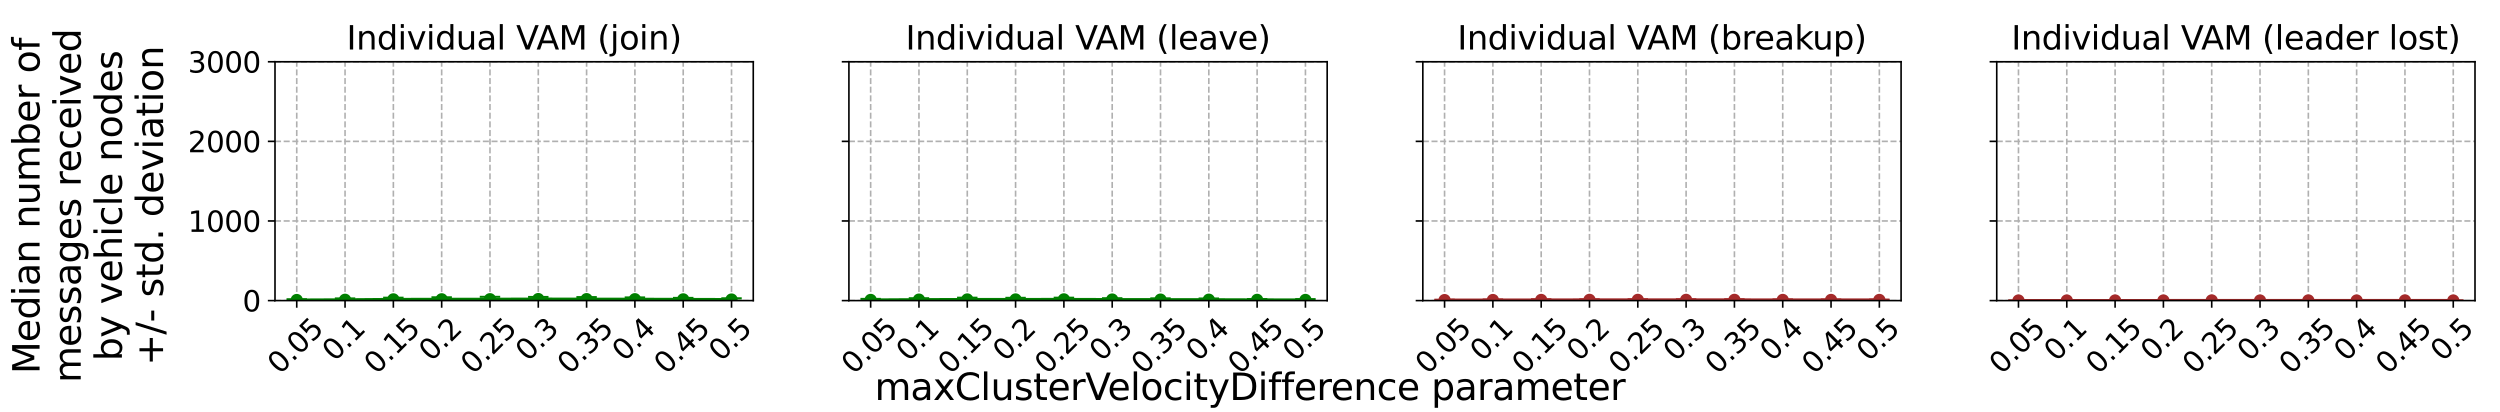 <?xml version="1.0" encoding="utf-8" standalone="no"?>
<!DOCTYPE svg PUBLIC "-//W3C//DTD SVG 1.1//EN"
  "http://www.w3.org/Graphics/SVG/1.1/DTD/svg11.dtd">
<svg xmlns:xlink="http://www.w3.org/1999/xlink" width="1224pt" height="201.6pt" viewBox="0 0 1224 201.6" xmlns="http://www.w3.org/2000/svg" version="1.1">
 <defs>
  <style type="text/css">*{stroke-linejoin: round; stroke-linecap: butt}</style>
 </defs>
 <g id="figure_1">
  <g id="patch_1">
   <path d="M 0 201.6 
L 1224 201.6 
L 1224 0 
L 0 0 
z
" style="fill: #ffffff"/>
  </g>
  <g id="axes_1">
   <g id="patch_2">
    <path d="M 134.64 147.168 
L 368.797 147.168 
L 368.797 30.24 
L 134.64 30.24 
z
" style="fill: #ffffff"/>
   </g>
   <g id="matplotlib.axis_1">
    <g id="xtick_1">
     <g id="line2d_1">
      <path d="M 145.283 147.168 
L 145.283 30.24 
" clip-path="url(#p73375d3654)" style="fill: none; stroke-dasharray: 2.96,1.28; stroke-dashoffset: 0; stroke: #b0b0b0; stroke-width: 0.8"/>
     </g>
     <g id="line2d_2">
      <defs>
       <path id="m82569fc7bf" d="M 0 0 
L 0 3.5 
" style="stroke: #000000; stroke-width: 0.8"/>
      </defs>
      <g>
       <use xlink:href="#m82569fc7bf" x="145.283" y="147.168" style="stroke: #000000; stroke-width: 0.8"/>
      </g>
     </g>
     <g id="text_1">
      <!-- 0.05 -->
      <g transform="translate(136.994 183.732) rotate(-45) scale(0.14 -0.14)">
       <defs>
        <path id="DejaVuSans-30" d="M 2034 4250 
Q 1547 4250 1301 3770 
Q 1056 3291 1056 2328 
Q 1056 1369 1301 889 
Q 1547 409 2034 409 
Q 2525 409 2770 889 
Q 3016 1369 3016 2328 
Q 3016 3291 2770 3770 
Q 2525 4250 2034 4250 
z
M 2034 4750 
Q 2819 4750 3233 4129 
Q 3647 3509 3647 2328 
Q 3647 1150 3233 529 
Q 2819 -91 2034 -91 
Q 1250 -91 836 529 
Q 422 1150 422 2328 
Q 422 3509 836 4129 
Q 1250 4750 2034 4750 
z
" transform="scale(0.016)"/>
        <path id="DejaVuSans-2e" d="M 684 794 
L 1344 794 
L 1344 0 
L 684 0 
L 684 794 
z
" transform="scale(0.016)"/>
        <path id="DejaVuSans-35" d="M 691 4666 
L 3169 4666 
L 3169 4134 
L 1269 4134 
L 1269 2991 
Q 1406 3038 1543 3061 
Q 1681 3084 1819 3084 
Q 2600 3084 3056 2656 
Q 3513 2228 3513 1497 
Q 3513 744 3044 326 
Q 2575 -91 1722 -91 
Q 1428 -91 1123 -41 
Q 819 9 494 109 
L 494 744 
Q 775 591 1075 516 
Q 1375 441 1709 441 
Q 2250 441 2565 725 
Q 2881 1009 2881 1497 
Q 2881 1984 2565 2268 
Q 2250 2553 1709 2553 
Q 1456 2553 1204 2497 
Q 953 2441 691 2322 
L 691 4666 
z
" transform="scale(0.016)"/>
       </defs>
       <use xlink:href="#DejaVuSans-30"/>
       <use xlink:href="#DejaVuSans-2e" x="63.623"/>
       <use xlink:href="#DejaVuSans-30" x="95.41"/>
       <use xlink:href="#DejaVuSans-35" x="159.033"/>
      </g>
     </g>
    </g>
    <g id="xtick_2">
     <g id="line2d_3">
      <path d="M 168.936 147.168 
L 168.936 30.24 
" clip-path="url(#p73375d3654)" style="fill: none; stroke-dasharray: 2.96,1.28; stroke-dashoffset: 0; stroke: #b0b0b0; stroke-width: 0.8"/>
     </g>
     <g id="line2d_4">
      <g>
       <use xlink:href="#m82569fc7bf" x="168.936" y="147.168" style="stroke: #000000; stroke-width: 0.8"/>
      </g>
     </g>
     <g id="text_2">
      <!-- 0.1 -->
      <g transform="translate(163.796 177.433) rotate(-45) scale(0.14 -0.14)">
       <defs>
        <path id="DejaVuSans-31" d="M 794 531 
L 1825 531 
L 1825 4091 
L 703 3866 
L 703 4441 
L 1819 4666 
L 2450 4666 
L 2450 531 
L 3481 531 
L 3481 0 
L 794 0 
L 794 531 
z
" transform="scale(0.016)"/>
       </defs>
       <use xlink:href="#DejaVuSans-30"/>
       <use xlink:href="#DejaVuSans-2e" x="63.623"/>
       <use xlink:href="#DejaVuSans-31" x="95.41"/>
      </g>
     </g>
    </g>
    <g id="xtick_3">
     <g id="line2d_5">
      <path d="M 192.588 147.168 
L 192.588 30.24 
" clip-path="url(#p73375d3654)" style="fill: none; stroke-dasharray: 2.96,1.28; stroke-dashoffset: 0; stroke: #b0b0b0; stroke-width: 0.8"/>
     </g>
     <g id="line2d_6">
      <g>
       <use xlink:href="#m82569fc7bf" x="192.588" y="147.168" style="stroke: #000000; stroke-width: 0.8"/>
      </g>
     </g>
     <g id="text_3">
      <!-- 0.15 -->
      <g transform="translate(184.299 183.732) rotate(-45) scale(0.14 -0.14)">
       <use xlink:href="#DejaVuSans-30"/>
       <use xlink:href="#DejaVuSans-2e" x="63.623"/>
       <use xlink:href="#DejaVuSans-31" x="95.41"/>
       <use xlink:href="#DejaVuSans-35" x="159.033"/>
      </g>
     </g>
    </g>
    <g id="xtick_4">
     <g id="line2d_7">
      <path d="M 216.24 147.168 
L 216.24 30.24 
" clip-path="url(#p73375d3654)" style="fill: none; stroke-dasharray: 2.96,1.28; stroke-dashoffset: 0; stroke: #b0b0b0; stroke-width: 0.8"/>
     </g>
     <g id="line2d_8">
      <g>
       <use xlink:href="#m82569fc7bf" x="216.24" y="147.168" style="stroke: #000000; stroke-width: 0.8"/>
      </g>
     </g>
     <g id="text_4">
      <!-- 0.2 -->
      <g transform="translate(211.1 177.433) rotate(-45) scale(0.14 -0.14)">
       <defs>
        <path id="DejaVuSans-32" d="M 1228 531 
L 3431 531 
L 3431 0 
L 469 0 
L 469 531 
Q 828 903 1448 1529 
Q 2069 2156 2228 2338 
Q 2531 2678 2651 2914 
Q 2772 3150 2772 3378 
Q 2772 3750 2511 3984 
Q 2250 4219 1831 4219 
Q 1534 4219 1204 4116 
Q 875 4013 500 3803 
L 500 4441 
Q 881 4594 1212 4672 
Q 1544 4750 1819 4750 
Q 2544 4750 2975 4387 
Q 3406 4025 3406 3419 
Q 3406 3131 3298 2873 
Q 3191 2616 2906 2266 
Q 2828 2175 2409 1742 
Q 1991 1309 1228 531 
z
" transform="scale(0.016)"/>
       </defs>
       <use xlink:href="#DejaVuSans-30"/>
       <use xlink:href="#DejaVuSans-2e" x="63.623"/>
       <use xlink:href="#DejaVuSans-32" x="95.41"/>
      </g>
     </g>
    </g>
    <g id="xtick_5">
     <g id="line2d_9">
      <path d="M 239.892 147.168 
L 239.892 30.24 
" clip-path="url(#p73375d3654)" style="fill: none; stroke-dasharray: 2.96,1.28; stroke-dashoffset: 0; stroke: #b0b0b0; stroke-width: 0.8"/>
     </g>
     <g id="line2d_10">
      <g>
       <use xlink:href="#m82569fc7bf" x="239.892" y="147.168" style="stroke: #000000; stroke-width: 0.8"/>
      </g>
     </g>
     <g id="text_5">
      <!-- 0.25 -->
      <g transform="translate(231.603 183.732) rotate(-45) scale(0.14 -0.14)">
       <use xlink:href="#DejaVuSans-30"/>
       <use xlink:href="#DejaVuSans-2e" x="63.623"/>
       <use xlink:href="#DejaVuSans-32" x="95.41"/>
       <use xlink:href="#DejaVuSans-35" x="159.033"/>
      </g>
     </g>
    </g>
    <g id="xtick_6">
     <g id="line2d_11">
      <path d="M 263.544 147.168 
L 263.544 30.24 
" clip-path="url(#p73375d3654)" style="fill: none; stroke-dasharray: 2.96,1.28; stroke-dashoffset: 0; stroke: #b0b0b0; stroke-width: 0.8"/>
     </g>
     <g id="line2d_12">
      <g>
       <use xlink:href="#m82569fc7bf" x="263.544" y="147.168" style="stroke: #000000; stroke-width: 0.8"/>
      </g>
     </g>
     <g id="text_6">
      <!-- 0.3 -->
      <g transform="translate(258.404 177.433) rotate(-45) scale(0.14 -0.14)">
       <defs>
        <path id="DejaVuSans-33" d="M 2597 2516 
Q 3050 2419 3304 2112 
Q 3559 1806 3559 1356 
Q 3559 666 3084 287 
Q 2609 -91 1734 -91 
Q 1441 -91 1130 -33 
Q 819 25 488 141 
L 488 750 
Q 750 597 1062 519 
Q 1375 441 1716 441 
Q 2309 441 2620 675 
Q 2931 909 2931 1356 
Q 2931 1769 2642 2001 
Q 2353 2234 1838 2234 
L 1294 2234 
L 1294 2753 
L 1863 2753 
Q 2328 2753 2575 2939 
Q 2822 3125 2822 3475 
Q 2822 3834 2567 4026 
Q 2313 4219 1838 4219 
Q 1578 4219 1281 4162 
Q 984 4106 628 3988 
L 628 4550 
Q 988 4650 1302 4700 
Q 1616 4750 1894 4750 
Q 2613 4750 3031 4423 
Q 3450 4097 3450 3541 
Q 3450 3153 3228 2886 
Q 3006 2619 2597 2516 
z
" transform="scale(0.016)"/>
       </defs>
       <use xlink:href="#DejaVuSans-30"/>
       <use xlink:href="#DejaVuSans-2e" x="63.623"/>
       <use xlink:href="#DejaVuSans-33" x="95.41"/>
      </g>
     </g>
    </g>
    <g id="xtick_7">
     <g id="line2d_13">
      <path d="M 287.197 147.168 
L 287.197 30.24 
" clip-path="url(#p73375d3654)" style="fill: none; stroke-dasharray: 2.96,1.28; stroke-dashoffset: 0; stroke: #b0b0b0; stroke-width: 0.8"/>
     </g>
     <g id="line2d_14">
      <g>
       <use xlink:href="#m82569fc7bf" x="287.197" y="147.168" style="stroke: #000000; stroke-width: 0.8"/>
      </g>
     </g>
     <g id="text_7">
      <!-- 0.35 -->
      <g transform="translate(278.907 183.732) rotate(-45) scale(0.14 -0.14)">
       <use xlink:href="#DejaVuSans-30"/>
       <use xlink:href="#DejaVuSans-2e" x="63.623"/>
       <use xlink:href="#DejaVuSans-33" x="95.41"/>
       <use xlink:href="#DejaVuSans-35" x="159.033"/>
      </g>
     </g>
    </g>
    <g id="xtick_8">
     <g id="line2d_15">
      <path d="M 310.849 147.168 
L 310.849 30.24 
" clip-path="url(#p73375d3654)" style="fill: none; stroke-dasharray: 2.96,1.28; stroke-dashoffset: 0; stroke: #b0b0b0; stroke-width: 0.8"/>
     </g>
     <g id="line2d_16">
      <g>
       <use xlink:href="#m82569fc7bf" x="310.849" y="147.168" style="stroke: #000000; stroke-width: 0.8"/>
      </g>
     </g>
     <g id="text_8">
      <!-- 0.4 -->
      <g transform="translate(305.709 177.433) rotate(-45) scale(0.14 -0.14)">
       <defs>
        <path id="DejaVuSans-34" d="M 2419 4116 
L 825 1625 
L 2419 1625 
L 2419 4116 
z
M 2253 4666 
L 3047 4666 
L 3047 1625 
L 3713 1625 
L 3713 1100 
L 3047 1100 
L 3047 0 
L 2419 0 
L 2419 1100 
L 313 1100 
L 313 1709 
L 2253 4666 
z
" transform="scale(0.016)"/>
       </defs>
       <use xlink:href="#DejaVuSans-30"/>
       <use xlink:href="#DejaVuSans-2e" x="63.623"/>
       <use xlink:href="#DejaVuSans-34" x="95.41"/>
      </g>
     </g>
    </g>
    <g id="xtick_9">
     <g id="line2d_17">
      <path d="M 334.501 147.168 
L 334.501 30.24 
" clip-path="url(#p73375d3654)" style="fill: none; stroke-dasharray: 2.96,1.28; stroke-dashoffset: 0; stroke: #b0b0b0; stroke-width: 0.8"/>
     </g>
     <g id="line2d_18">
      <g>
       <use xlink:href="#m82569fc7bf" x="334.501" y="147.168" style="stroke: #000000; stroke-width: 0.8"/>
      </g>
     </g>
     <g id="text_9">
      <!-- 0.45 -->
      <g transform="translate(326.212 183.732) rotate(-45) scale(0.14 -0.14)">
       <use xlink:href="#DejaVuSans-30"/>
       <use xlink:href="#DejaVuSans-2e" x="63.623"/>
       <use xlink:href="#DejaVuSans-34" x="95.41"/>
       <use xlink:href="#DejaVuSans-35" x="159.033"/>
      </g>
     </g>
    </g>
    <g id="xtick_10">
     <g id="line2d_19">
      <path d="M 358.153 147.168 
L 358.153 30.24 
" clip-path="url(#p73375d3654)" style="fill: none; stroke-dasharray: 2.96,1.28; stroke-dashoffset: 0; stroke: #b0b0b0; stroke-width: 0.8"/>
     </g>
     <g id="line2d_20">
      <g>
       <use xlink:href="#m82569fc7bf" x="358.153" y="147.168" style="stroke: #000000; stroke-width: 0.8"/>
      </g>
     </g>
     <g id="text_10">
      <!-- 0.5 -->
      <g transform="translate(353.013 177.433) rotate(-45) scale(0.14 -0.14)">
       <use xlink:href="#DejaVuSans-30"/>
       <use xlink:href="#DejaVuSans-2e" x="63.623"/>
       <use xlink:href="#DejaVuSans-35" x="95.41"/>
      </g>
     </g>
    </g>
   </g>
   <g id="matplotlib.axis_2">
    <g id="ytick_1">
     <g id="line2d_21">
      <path d="M 134.64 147.168 
L 368.797 147.168 
" clip-path="url(#p73375d3654)" style="fill: none; stroke-dasharray: 2.96,1.28; stroke-dashoffset: 0; stroke: #b0b0b0; stroke-width: 0.8"/>
     </g>
     <g id="line2d_22">
      <defs>
       <path id="m746cf61d16" d="M 0 0 
L -3.5 0 
" style="stroke: #000000; stroke-width: 0.8"/>
      </defs>
      <g>
       <use xlink:href="#m746cf61d16" x="134.64" y="147.168" style="stroke: #000000; stroke-width: 0.8"/>
      </g>
     </g>
     <g id="text_11">
      <!-- 0 -->
      <g transform="translate(118.733 152.487) scale(0.14 -0.14)">
       <use xlink:href="#DejaVuSans-30"/>
      </g>
     </g>
    </g>
    <g id="ytick_2">
     <g id="line2d_23">
      <path d="M 134.64 108.192 
L 368.797 108.192 
" clip-path="url(#p73375d3654)" style="fill: none; stroke-dasharray: 2.96,1.28; stroke-dashoffset: 0; stroke: #b0b0b0; stroke-width: 0.8"/>
     </g>
     <g id="line2d_24">
      <g>
       <use xlink:href="#m746cf61d16" x="134.64" y="108.192" style="stroke: #000000; stroke-width: 0.8"/>
      </g>
     </g>
     <g id="text_12">
      <!-- 1000 -->
      <g transform="translate(92.01 113.511) scale(0.14 -0.14)">
       <use xlink:href="#DejaVuSans-31"/>
       <use xlink:href="#DejaVuSans-30" x="63.623"/>
       <use xlink:href="#DejaVuSans-30" x="127.246"/>
       <use xlink:href="#DejaVuSans-30" x="190.869"/>
      </g>
     </g>
    </g>
    <g id="ytick_3">
     <g id="line2d_25">
      <path d="M 134.64 69.216 
L 368.797 69.216 
" clip-path="url(#p73375d3654)" style="fill: none; stroke-dasharray: 2.96,1.28; stroke-dashoffset: 0; stroke: #b0b0b0; stroke-width: 0.8"/>
     </g>
     <g id="line2d_26">
      <g>
       <use xlink:href="#m746cf61d16" x="134.64" y="69.216" style="stroke: #000000; stroke-width: 0.8"/>
      </g>
     </g>
     <g id="text_13">
      <!-- 2000 -->
      <g transform="translate(92.01 74.535) scale(0.14 -0.14)">
       <use xlink:href="#DejaVuSans-32"/>
       <use xlink:href="#DejaVuSans-30" x="63.623"/>
       <use xlink:href="#DejaVuSans-30" x="127.246"/>
       <use xlink:href="#DejaVuSans-30" x="190.869"/>
      </g>
     </g>
    </g>
    <g id="ytick_4">
     <g id="line2d_27">
      <path d="M 134.64 30.24 
L 368.797 30.24 
" clip-path="url(#p73375d3654)" style="fill: none; stroke-dasharray: 2.96,1.28; stroke-dashoffset: 0; stroke: #b0b0b0; stroke-width: 0.8"/>
     </g>
     <g id="line2d_28">
      <g>
       <use xlink:href="#m746cf61d16" x="134.64" y="30.24" style="stroke: #000000; stroke-width: 0.8"/>
      </g>
     </g>
     <g id="text_14">
      <!-- 3000 -->
      <g transform="translate(92.01 35.559) scale(0.14 -0.14)">
       <use xlink:href="#DejaVuSans-33"/>
       <use xlink:href="#DejaVuSans-30" x="63.623"/>
       <use xlink:href="#DejaVuSans-30" x="127.246"/>
       <use xlink:href="#DejaVuSans-30" x="190.869"/>
      </g>
     </g>
    </g>
   </g>
   <g id="LineCollection_1">
    <path d="M 145.283 147.292 
L 145.283 146.498 
" clip-path="url(#p73375d3654)" style="fill: none; stroke: #008000; stroke-width: 1.5"/>
    <path d="M 168.936 147.455 
L 168.936 146.102 
" clip-path="url(#p73375d3654)" style="fill: none; stroke: #008000; stroke-width: 1.5"/>
    <path d="M 192.588 147.432 
L 192.588 145.735 
" clip-path="url(#p73375d3654)" style="fill: none; stroke: #008000; stroke-width: 1.5"/>
    <path d="M 216.24 147.53 
L 216.24 145.559 
" clip-path="url(#p73375d3654)" style="fill: none; stroke: #008000; stroke-width: 1.5"/>
    <path d="M 239.892 147.693 
L 239.892 145.317 
" clip-path="url(#p73375d3654)" style="fill: none; stroke: #008000; stroke-width: 1.5"/>
    <path d="M 263.544 147.471 
L 263.544 145.384 
" clip-path="url(#p73375d3654)" style="fill: none; stroke: #008000; stroke-width: 1.5"/>
    <path d="M 287.197 147.49 
L 287.197 145.443 
" clip-path="url(#p73375d3654)" style="fill: none; stroke: #008000; stroke-width: 1.5"/>
    <path d="M 310.849 147.389 
L 310.849 145.622 
" clip-path="url(#p73375d3654)" style="fill: none; stroke: #008000; stroke-width: 1.5"/>
    <path d="M 334.501 147.319 
L 334.501 145.847 
" clip-path="url(#p73375d3654)" style="fill: none; stroke: #008000; stroke-width: 1.5"/>
    <path d="M 358.153 147.277 
L 358.153 146.046 
" clip-path="url(#p73375d3654)" style="fill: none; stroke: #008000; stroke-width: 1.5"/>
   </g>
   <g id="line2d_29">
    <defs>
     <path id="m4622368a57" d="M 5 0 
L -5 -0 
" style="stroke: #008000"/>
    </defs>
    <g clip-path="url(#p73375d3654)">
     <use xlink:href="#m4622368a57" x="145.283" y="147.292" style="fill: #008000; stroke: #008000"/>
     <use xlink:href="#m4622368a57" x="168.936" y="147.455" style="fill: #008000; stroke: #008000"/>
     <use xlink:href="#m4622368a57" x="192.588" y="147.432" style="fill: #008000; stroke: #008000"/>
     <use xlink:href="#m4622368a57" x="216.24" y="147.53" style="fill: #008000; stroke: #008000"/>
     <use xlink:href="#m4622368a57" x="239.892" y="147.693" style="fill: #008000; stroke: #008000"/>
     <use xlink:href="#m4622368a57" x="263.544" y="147.471" style="fill: #008000; stroke: #008000"/>
     <use xlink:href="#m4622368a57" x="287.197" y="147.49" style="fill: #008000; stroke: #008000"/>
     <use xlink:href="#m4622368a57" x="310.849" y="147.389" style="fill: #008000; stroke: #008000"/>
     <use xlink:href="#m4622368a57" x="334.501" y="147.319" style="fill: #008000; stroke: #008000"/>
     <use xlink:href="#m4622368a57" x="358.153" y="147.277" style="fill: #008000; stroke: #008000"/>
    </g>
   </g>
   <g id="line2d_30">
    <g clip-path="url(#p73375d3654)">
     <use xlink:href="#m4622368a57" x="145.283" y="146.498" style="fill: #008000; stroke: #008000"/>
     <use xlink:href="#m4622368a57" x="168.936" y="146.102" style="fill: #008000; stroke: #008000"/>
     <use xlink:href="#m4622368a57" x="192.588" y="145.735" style="fill: #008000; stroke: #008000"/>
     <use xlink:href="#m4622368a57" x="216.24" y="145.559" style="fill: #008000; stroke: #008000"/>
     <use xlink:href="#m4622368a57" x="239.892" y="145.317" style="fill: #008000; stroke: #008000"/>
     <use xlink:href="#m4622368a57" x="263.544" y="145.384" style="fill: #008000; stroke: #008000"/>
     <use xlink:href="#m4622368a57" x="287.197" y="145.443" style="fill: #008000; stroke: #008000"/>
     <use xlink:href="#m4622368a57" x="310.849" y="145.622" style="fill: #008000; stroke: #008000"/>
     <use xlink:href="#m4622368a57" x="334.501" y="145.847" style="fill: #008000; stroke: #008000"/>
     <use xlink:href="#m4622368a57" x="358.153" y="146.046" style="fill: #008000; stroke: #008000"/>
    </g>
   </g>
   <g id="line2d_31">
    <path d="M 145.283 146.895 
L 168.936 146.778 
L 192.588 146.583 
L 216.24 146.544 
L 239.892 146.505 
L 263.544 146.427 
L 287.197 146.466 
L 310.849 146.505 
L 334.501 146.583 
L 358.153 146.661 
" clip-path="url(#p73375d3654)" style="fill: none; stroke: #008000; stroke-width: 1.5; stroke-linecap: square"/>
    <defs>
     <path id="me370a2bbdd" d="M 0 2.5 
C 0.663 2.5 1.299 2.237 1.768 1.768 
C 2.237 1.299 2.5 0.663 2.5 0 
C 2.5 -0.663 2.237 -1.299 1.768 -1.768 
C 1.299 -2.237 0.663 -2.5 0 -2.5 
C -0.663 -2.5 -1.299 -2.237 -1.768 -1.768 
C -2.237 -1.299 -2.5 -0.663 -2.5 0 
C -2.5 0.663 -2.237 1.299 -1.768 1.768 
C -1.299 2.237 -0.663 2.5 0 2.5 
z
" style="stroke: #008000"/>
    </defs>
    <g clip-path="url(#p73375d3654)">
     <use xlink:href="#me370a2bbdd" x="145.283" y="146.895" style="fill: #008000; stroke: #008000"/>
     <use xlink:href="#me370a2bbdd" x="168.936" y="146.778" style="fill: #008000; stroke: #008000"/>
     <use xlink:href="#me370a2bbdd" x="192.588" y="146.583" style="fill: #008000; stroke: #008000"/>
     <use xlink:href="#me370a2bbdd" x="216.24" y="146.544" style="fill: #008000; stroke: #008000"/>
     <use xlink:href="#me370a2bbdd" x="239.892" y="146.505" style="fill: #008000; stroke: #008000"/>
     <use xlink:href="#me370a2bbdd" x="263.544" y="146.427" style="fill: #008000; stroke: #008000"/>
     <use xlink:href="#me370a2bbdd" x="287.197" y="146.466" style="fill: #008000; stroke: #008000"/>
     <use xlink:href="#me370a2bbdd" x="310.849" y="146.505" style="fill: #008000; stroke: #008000"/>
     <use xlink:href="#me370a2bbdd" x="334.501" y="146.583" style="fill: #008000; stroke: #008000"/>
     <use xlink:href="#me370a2bbdd" x="358.153" y="146.661" style="fill: #008000; stroke: #008000"/>
    </g>
   </g>
   <g id="patch_3">
    <path d="M 134.64 147.168 
L 134.64 30.24 
" style="fill: none; stroke: #000000; stroke-width: 0.8; stroke-linejoin: miter; stroke-linecap: square"/>
   </g>
   <g id="patch_4">
    <path d="M 368.797 147.168 
L 368.797 30.24 
" style="fill: none; stroke: #000000; stroke-width: 0.8; stroke-linejoin: miter; stroke-linecap: square"/>
   </g>
   <g id="patch_5">
    <path d="M 134.64 147.168 
L 368.797 147.168 
" style="fill: none; stroke: #000000; stroke-width: 0.8; stroke-linejoin: miter; stroke-linecap: square"/>
   </g>
   <g id="patch_6">
    <path d="M 134.64 30.24 
L 368.797 30.24 
" style="fill: none; stroke: #000000; stroke-width: 0.8; stroke-linejoin: miter; stroke-linecap: square"/>
   </g>
   <g id="text_15">
    <!-- Individual VAM (join) -->
    <g transform="translate(169.681 24.24) scale(0.16 -0.16)">
     <defs>
      <path id="DejaVuSans-49" d="M 628 4666 
L 1259 4666 
L 1259 0 
L 628 0 
L 628 4666 
z
" transform="scale(0.016)"/>
      <path id="DejaVuSans-6e" d="M 3513 2113 
L 3513 0 
L 2938 0 
L 2938 2094 
Q 2938 2591 2744 2837 
Q 2550 3084 2163 3084 
Q 1697 3084 1428 2787 
Q 1159 2491 1159 1978 
L 1159 0 
L 581 0 
L 581 3500 
L 1159 3500 
L 1159 2956 
Q 1366 3272 1645 3428 
Q 1925 3584 2291 3584 
Q 2894 3584 3203 3211 
Q 3513 2838 3513 2113 
z
" transform="scale(0.016)"/>
      <path id="DejaVuSans-64" d="M 2906 2969 
L 2906 4863 
L 3481 4863 
L 3481 0 
L 2906 0 
L 2906 525 
Q 2725 213 2448 61 
Q 2172 -91 1784 -91 
Q 1150 -91 751 415 
Q 353 922 353 1747 
Q 353 2572 751 3078 
Q 1150 3584 1784 3584 
Q 2172 3584 2448 3432 
Q 2725 3281 2906 2969 
z
M 947 1747 
Q 947 1113 1208 752 
Q 1469 391 1925 391 
Q 2381 391 2643 752 
Q 2906 1113 2906 1747 
Q 2906 2381 2643 2742 
Q 2381 3103 1925 3103 
Q 1469 3103 1208 2742 
Q 947 2381 947 1747 
z
" transform="scale(0.016)"/>
      <path id="DejaVuSans-69" d="M 603 3500 
L 1178 3500 
L 1178 0 
L 603 0 
L 603 3500 
z
M 603 4863 
L 1178 4863 
L 1178 4134 
L 603 4134 
L 603 4863 
z
" transform="scale(0.016)"/>
      <path id="DejaVuSans-76" d="M 191 3500 
L 800 3500 
L 1894 563 
L 2988 3500 
L 3597 3500 
L 2284 0 
L 1503 0 
L 191 3500 
z
" transform="scale(0.016)"/>
      <path id="DejaVuSans-75" d="M 544 1381 
L 544 3500 
L 1119 3500 
L 1119 1403 
Q 1119 906 1312 657 
Q 1506 409 1894 409 
Q 2359 409 2629 706 
Q 2900 1003 2900 1516 
L 2900 3500 
L 3475 3500 
L 3475 0 
L 2900 0 
L 2900 538 
Q 2691 219 2414 64 
Q 2138 -91 1772 -91 
Q 1169 -91 856 284 
Q 544 659 544 1381 
z
M 1991 3584 
L 1991 3584 
z
" transform="scale(0.016)"/>
      <path id="DejaVuSans-61" d="M 2194 1759 
Q 1497 1759 1228 1600 
Q 959 1441 959 1056 
Q 959 750 1161 570 
Q 1363 391 1709 391 
Q 2188 391 2477 730 
Q 2766 1069 2766 1631 
L 2766 1759 
L 2194 1759 
z
M 3341 1997 
L 3341 0 
L 2766 0 
L 2766 531 
Q 2569 213 2275 61 
Q 1981 -91 1556 -91 
Q 1019 -91 701 211 
Q 384 513 384 1019 
Q 384 1609 779 1909 
Q 1175 2209 1959 2209 
L 2766 2209 
L 2766 2266 
Q 2766 2663 2505 2880 
Q 2244 3097 1772 3097 
Q 1472 3097 1187 3025 
Q 903 2953 641 2809 
L 641 3341 
Q 956 3463 1253 3523 
Q 1550 3584 1831 3584 
Q 2591 3584 2966 3190 
Q 3341 2797 3341 1997 
z
" transform="scale(0.016)"/>
      <path id="DejaVuSans-6c" d="M 603 4863 
L 1178 4863 
L 1178 0 
L 603 0 
L 603 4863 
z
" transform="scale(0.016)"/>
      <path id="DejaVuSans-20" transform="scale(0.016)"/>
      <path id="DejaVuSans-56" d="M 1831 0 
L 50 4666 
L 709 4666 
L 2188 738 
L 3669 4666 
L 4325 4666 
L 2547 0 
L 1831 0 
z
" transform="scale(0.016)"/>
      <path id="DejaVuSans-41" d="M 2188 4044 
L 1331 1722 
L 3047 1722 
L 2188 4044 
z
M 1831 4666 
L 2547 4666 
L 4325 0 
L 3669 0 
L 3244 1197 
L 1141 1197 
L 716 0 
L 50 0 
L 1831 4666 
z
" transform="scale(0.016)"/>
      <path id="DejaVuSans-4d" d="M 628 4666 
L 1569 4666 
L 2759 1491 
L 3956 4666 
L 4897 4666 
L 4897 0 
L 4281 0 
L 4281 4097 
L 3078 897 
L 2444 897 
L 1241 4097 
L 1241 0 
L 628 0 
L 628 4666 
z
" transform="scale(0.016)"/>
      <path id="DejaVuSans-28" d="M 1984 4856 
Q 1566 4138 1362 3434 
Q 1159 2731 1159 2009 
Q 1159 1288 1364 580 
Q 1569 -128 1984 -844 
L 1484 -844 
Q 1016 -109 783 600 
Q 550 1309 550 2009 
Q 550 2706 781 3412 
Q 1013 4119 1484 4856 
L 1984 4856 
z
" transform="scale(0.016)"/>
      <path id="DejaVuSans-6a" d="M 603 3500 
L 1178 3500 
L 1178 -63 
Q 1178 -731 923 -1031 
Q 669 -1331 103 -1331 
L -116 -1331 
L -116 -844 
L 38 -844 
Q 366 -844 484 -692 
Q 603 -541 603 -63 
L 603 3500 
z
M 603 4863 
L 1178 4863 
L 1178 4134 
L 603 4134 
L 603 4863 
z
" transform="scale(0.016)"/>
      <path id="DejaVuSans-6f" d="M 1959 3097 
Q 1497 3097 1228 2736 
Q 959 2375 959 1747 
Q 959 1119 1226 758 
Q 1494 397 1959 397 
Q 2419 397 2687 759 
Q 2956 1122 2956 1747 
Q 2956 2369 2687 2733 
Q 2419 3097 1959 3097 
z
M 1959 3584 
Q 2709 3584 3137 3096 
Q 3566 2609 3566 1747 
Q 3566 888 3137 398 
Q 2709 -91 1959 -91 
Q 1206 -91 779 398 
Q 353 888 353 1747 
Q 353 2609 779 3096 
Q 1206 3584 1959 3584 
z
" transform="scale(0.016)"/>
      <path id="DejaVuSans-29" d="M 513 4856 
L 1013 4856 
Q 1481 4119 1714 3412 
Q 1947 2706 1947 2009 
Q 1947 1309 1714 600 
Q 1481 -109 1013 -844 
L 513 -844 
Q 928 -128 1133 580 
Q 1338 1288 1338 2009 
Q 1338 2731 1133 3434 
Q 928 4138 513 4856 
z
" transform="scale(0.016)"/>
     </defs>
     <use xlink:href="#DejaVuSans-49"/>
     <use xlink:href="#DejaVuSans-6e" x="29.492"/>
     <use xlink:href="#DejaVuSans-64" x="92.871"/>
     <use xlink:href="#DejaVuSans-69" x="156.348"/>
     <use xlink:href="#DejaVuSans-76" x="184.131"/>
     <use xlink:href="#DejaVuSans-69" x="243.311"/>
     <use xlink:href="#DejaVuSans-64" x="271.094"/>
     <use xlink:href="#DejaVuSans-75" x="334.57"/>
     <use xlink:href="#DejaVuSans-61" x="397.949"/>
     <use xlink:href="#DejaVuSans-6c" x="459.229"/>
     <use xlink:href="#DejaVuSans-20" x="487.012"/>
     <use xlink:href="#DejaVuSans-56" x="518.799"/>
     <use xlink:href="#DejaVuSans-41" x="580.832"/>
     <use xlink:href="#DejaVuSans-4d" x="649.24"/>
     <use xlink:href="#DejaVuSans-20" x="735.52"/>
     <use xlink:href="#DejaVuSans-28" x="767.307"/>
     <use xlink:href="#DejaVuSans-6a" x="806.32"/>
     <use xlink:href="#DejaVuSans-6f" x="834.104"/>
     <use xlink:href="#DejaVuSans-69" x="895.285"/>
     <use xlink:href="#DejaVuSans-6e" x="923.068"/>
     <use xlink:href="#DejaVuSans-29" x="986.447"/>
    </g>
   </g>
  </g>
  <g id="axes_2">
   <g id="patch_7">
    <path d="M 415.628 147.168 
L 649.784 147.168 
L 649.784 30.24 
L 415.628 30.24 
z
" style="fill: #ffffff"/>
   </g>
   <g id="matplotlib.axis_3">
    <g id="xtick_11">
     <g id="line2d_32">
      <path d="M 426.271 147.168 
L 426.271 30.24 
" clip-path="url(#p4247f12284)" style="fill: none; stroke-dasharray: 2.96,1.28; stroke-dashoffset: 0; stroke: #b0b0b0; stroke-width: 0.8"/>
     </g>
     <g id="line2d_33">
      <g>
       <use xlink:href="#m82569fc7bf" x="426.271" y="147.168" style="stroke: #000000; stroke-width: 0.8"/>
      </g>
     </g>
     <g id="text_16">
      <!-- 0.05 -->
      <g transform="translate(417.982 183.732) rotate(-45) scale(0.14 -0.14)">
       <use xlink:href="#DejaVuSans-30"/>
       <use xlink:href="#DejaVuSans-2e" x="63.623"/>
       <use xlink:href="#DejaVuSans-30" x="95.41"/>
       <use xlink:href="#DejaVuSans-35" x="159.033"/>
      </g>
     </g>
    </g>
    <g id="xtick_12">
     <g id="line2d_34">
      <path d="M 449.923 147.168 
L 449.923 30.24 
" clip-path="url(#p4247f12284)" style="fill: none; stroke-dasharray: 2.96,1.28; stroke-dashoffset: 0; stroke: #b0b0b0; stroke-width: 0.8"/>
     </g>
     <g id="line2d_35">
      <g>
       <use xlink:href="#m82569fc7bf" x="449.923" y="147.168" style="stroke: #000000; stroke-width: 0.8"/>
      </g>
     </g>
     <g id="text_17">
      <!-- 0.1 -->
      <g transform="translate(444.783 177.433) rotate(-45) scale(0.14 -0.14)">
       <use xlink:href="#DejaVuSans-30"/>
       <use xlink:href="#DejaVuSans-2e" x="63.623"/>
       <use xlink:href="#DejaVuSans-31" x="95.41"/>
      </g>
     </g>
    </g>
    <g id="xtick_13">
     <g id="line2d_36">
      <path d="M 473.576 147.168 
L 473.576 30.24 
" clip-path="url(#p4247f12284)" style="fill: none; stroke-dasharray: 2.96,1.28; stroke-dashoffset: 0; stroke: #b0b0b0; stroke-width: 0.8"/>
     </g>
     <g id="line2d_37">
      <g>
       <use xlink:href="#m82569fc7bf" x="473.576" y="147.168" style="stroke: #000000; stroke-width: 0.8"/>
      </g>
     </g>
     <g id="text_18">
      <!-- 0.15 -->
      <g transform="translate(465.286 183.732) rotate(-45) scale(0.14 -0.14)">
       <use xlink:href="#DejaVuSans-30"/>
       <use xlink:href="#DejaVuSans-2e" x="63.623"/>
       <use xlink:href="#DejaVuSans-31" x="95.41"/>
       <use xlink:href="#DejaVuSans-35" x="159.033"/>
      </g>
     </g>
    </g>
    <g id="xtick_14">
     <g id="line2d_38">
      <path d="M 497.228 147.168 
L 497.228 30.24 
" clip-path="url(#p4247f12284)" style="fill: none; stroke-dasharray: 2.96,1.28; stroke-dashoffset: 0; stroke: #b0b0b0; stroke-width: 0.8"/>
     </g>
     <g id="line2d_39">
      <g>
       <use xlink:href="#m82569fc7bf" x="497.228" y="147.168" style="stroke: #000000; stroke-width: 0.8"/>
      </g>
     </g>
     <g id="text_19">
      <!-- 0.2 -->
      <g transform="translate(492.088 177.433) rotate(-45) scale(0.14 -0.14)">
       <use xlink:href="#DejaVuSans-30"/>
       <use xlink:href="#DejaVuSans-2e" x="63.623"/>
       <use xlink:href="#DejaVuSans-32" x="95.41"/>
      </g>
     </g>
    </g>
    <g id="xtick_15">
     <g id="line2d_40">
      <path d="M 520.88 147.168 
L 520.88 30.24 
" clip-path="url(#p4247f12284)" style="fill: none; stroke-dasharray: 2.96,1.28; stroke-dashoffset: 0; stroke: #b0b0b0; stroke-width: 0.8"/>
     </g>
     <g id="line2d_41">
      <g>
       <use xlink:href="#m82569fc7bf" x="520.88" y="147.168" style="stroke: #000000; stroke-width: 0.8"/>
      </g>
     </g>
     <g id="text_20">
      <!-- 0.25 -->
      <g transform="translate(512.591 183.732) rotate(-45) scale(0.14 -0.14)">
       <use xlink:href="#DejaVuSans-30"/>
       <use xlink:href="#DejaVuSans-2e" x="63.623"/>
       <use xlink:href="#DejaVuSans-32" x="95.41"/>
       <use xlink:href="#DejaVuSans-35" x="159.033"/>
      </g>
     </g>
    </g>
    <g id="xtick_16">
     <g id="line2d_42">
      <path d="M 544.532 147.168 
L 544.532 30.24 
" clip-path="url(#p4247f12284)" style="fill: none; stroke-dasharray: 2.96,1.28; stroke-dashoffset: 0; stroke: #b0b0b0; stroke-width: 0.8"/>
     </g>
     <g id="line2d_43">
      <g>
       <use xlink:href="#m82569fc7bf" x="544.532" y="147.168" style="stroke: #000000; stroke-width: 0.8"/>
      </g>
     </g>
     <g id="text_21">
      <!-- 0.3 -->
      <g transform="translate(539.392 177.433) rotate(-45) scale(0.14 -0.14)">
       <use xlink:href="#DejaVuSans-30"/>
       <use xlink:href="#DejaVuSans-2e" x="63.623"/>
       <use xlink:href="#DejaVuSans-33" x="95.41"/>
      </g>
     </g>
    </g>
    <g id="xtick_17">
     <g id="line2d_44">
      <path d="M 568.184 147.168 
L 568.184 30.24 
" clip-path="url(#p4247f12284)" style="fill: none; stroke-dasharray: 2.96,1.28; stroke-dashoffset: 0; stroke: #b0b0b0; stroke-width: 0.8"/>
     </g>
     <g id="line2d_45">
      <g>
       <use xlink:href="#m82569fc7bf" x="568.184" y="147.168" style="stroke: #000000; stroke-width: 0.8"/>
      </g>
     </g>
     <g id="text_22">
      <!-- 0.35 -->
      <g transform="translate(559.895 183.732) rotate(-45) scale(0.14 -0.14)">
       <use xlink:href="#DejaVuSans-30"/>
       <use xlink:href="#DejaVuSans-2e" x="63.623"/>
       <use xlink:href="#DejaVuSans-33" x="95.41"/>
       <use xlink:href="#DejaVuSans-35" x="159.033"/>
      </g>
     </g>
    </g>
    <g id="xtick_18">
     <g id="line2d_46">
      <path d="M 591.837 147.168 
L 591.837 30.24 
" clip-path="url(#p4247f12284)" style="fill: none; stroke-dasharray: 2.96,1.28; stroke-dashoffset: 0; stroke: #b0b0b0; stroke-width: 0.8"/>
     </g>
     <g id="line2d_47">
      <g>
       <use xlink:href="#m82569fc7bf" x="591.837" y="147.168" style="stroke: #000000; stroke-width: 0.8"/>
      </g>
     </g>
     <g id="text_23">
      <!-- 0.4 -->
      <g transform="translate(586.697 177.433) rotate(-45) scale(0.14 -0.14)">
       <use xlink:href="#DejaVuSans-30"/>
       <use xlink:href="#DejaVuSans-2e" x="63.623"/>
       <use xlink:href="#DejaVuSans-34" x="95.41"/>
      </g>
     </g>
    </g>
    <g id="xtick_19">
     <g id="line2d_48">
      <path d="M 615.489 147.168 
L 615.489 30.24 
" clip-path="url(#p4247f12284)" style="fill: none; stroke-dasharray: 2.96,1.28; stroke-dashoffset: 0; stroke: #b0b0b0; stroke-width: 0.8"/>
     </g>
     <g id="line2d_49">
      <g>
       <use xlink:href="#m82569fc7bf" x="615.489" y="147.168" style="stroke: #000000; stroke-width: 0.8"/>
      </g>
     </g>
     <g id="text_24">
      <!-- 0.45 -->
      <g transform="translate(607.199 183.732) rotate(-45) scale(0.14 -0.14)">
       <use xlink:href="#DejaVuSans-30"/>
       <use xlink:href="#DejaVuSans-2e" x="63.623"/>
       <use xlink:href="#DejaVuSans-34" x="95.41"/>
       <use xlink:href="#DejaVuSans-35" x="159.033"/>
      </g>
     </g>
    </g>
    <g id="xtick_20">
     <g id="line2d_50">
      <path d="M 639.141 147.168 
L 639.141 30.24 
" clip-path="url(#p4247f12284)" style="fill: none; stroke-dasharray: 2.96,1.28; stroke-dashoffset: 0; stroke: #b0b0b0; stroke-width: 0.8"/>
     </g>
     <g id="line2d_51">
      <g>
       <use xlink:href="#m82569fc7bf" x="639.141" y="147.168" style="stroke: #000000; stroke-width: 0.8"/>
      </g>
     </g>
     <g id="text_25">
      <!-- 0.5 -->
      <g transform="translate(634.001 177.433) rotate(-45) scale(0.14 -0.14)">
       <use xlink:href="#DejaVuSans-30"/>
       <use xlink:href="#DejaVuSans-2e" x="63.623"/>
       <use xlink:href="#DejaVuSans-35" x="95.41"/>
      </g>
     </g>
    </g>
   </g>
   <g id="matplotlib.axis_4">
    <g id="ytick_5">
     <g id="line2d_52">
      <path d="M 415.628 147.168 
L 649.784 147.168 
" clip-path="url(#p4247f12284)" style="fill: none; stroke-dasharray: 2.96,1.28; stroke-dashoffset: 0; stroke: #b0b0b0; stroke-width: 0.8"/>
     </g>
     <g id="line2d_53">
      <g>
       <use xlink:href="#m746cf61d16" x="415.628" y="147.168" style="stroke: #000000; stroke-width: 0.8"/>
      </g>
     </g>
    </g>
    <g id="ytick_6">
     <g id="line2d_54">
      <path d="M 415.628 108.192 
L 649.784 108.192 
" clip-path="url(#p4247f12284)" style="fill: none; stroke-dasharray: 2.96,1.28; stroke-dashoffset: 0; stroke: #b0b0b0; stroke-width: 0.8"/>
     </g>
     <g id="line2d_55">
      <g>
       <use xlink:href="#m746cf61d16" x="415.628" y="108.192" style="stroke: #000000; stroke-width: 0.8"/>
      </g>
     </g>
    </g>
    <g id="ytick_7">
     <g id="line2d_56">
      <path d="M 415.628 69.216 
L 649.784 69.216 
" clip-path="url(#p4247f12284)" style="fill: none; stroke-dasharray: 2.96,1.28; stroke-dashoffset: 0; stroke: #b0b0b0; stroke-width: 0.8"/>
     </g>
     <g id="line2d_57">
      <g>
       <use xlink:href="#m746cf61d16" x="415.628" y="69.216" style="stroke: #000000; stroke-width: 0.8"/>
      </g>
     </g>
    </g>
    <g id="ytick_8">
     <g id="line2d_58">
      <path d="M 415.628 30.24 
L 649.784 30.24 
" clip-path="url(#p4247f12284)" style="fill: none; stroke-dasharray: 2.96,1.28; stroke-dashoffset: 0; stroke: #b0b0b0; stroke-width: 0.8"/>
     </g>
     <g id="line2d_59">
      <g>
       <use xlink:href="#m746cf61d16" x="415.628" y="30.24" style="stroke: #000000; stroke-width: 0.8"/>
      </g>
     </g>
    </g>
   </g>
   <g id="LineCollection_2">
    <path d="M 426.271 147.369 
L 426.271 146.343 
" clip-path="url(#p4247f12284)" style="fill: none; stroke: #008000; stroke-width: 1.5"/>
    <path d="M 449.923 147.38 
L 449.923 146.02 
" clip-path="url(#p4247f12284)" style="fill: none; stroke: #008000; stroke-width: 1.5"/>
    <path d="M 473.576 147.501 
L 473.576 145.744 
" clip-path="url(#p4247f12284)" style="fill: none; stroke: #008000; stroke-width: 1.5"/>
    <path d="M 497.228 147.434 
L 497.228 145.81 
" clip-path="url(#p4247f12284)" style="fill: none; stroke: #008000; stroke-width: 1.5"/>
    <path d="M 520.88 147.407 
L 520.88 145.76 
" clip-path="url(#p4247f12284)" style="fill: none; stroke: #008000; stroke-width: 1.5"/>
    <path d="M 544.532 147.315 
L 544.532 146.008 
" clip-path="url(#p4247f12284)" style="fill: none; stroke: #008000; stroke-width: 1.5"/>
    <path d="M 568.184 147.342 
L 568.184 146.058 
" clip-path="url(#p4247f12284)" style="fill: none; stroke: #008000; stroke-width: 1.5"/>
    <path d="M 591.837 147.329 
L 591.837 146.15 
" clip-path="url(#p4247f12284)" style="fill: none; stroke: #008000; stroke-width: 1.5"/>
    <path d="M 615.489 147.25 
L 615.489 146.384 
" clip-path="url(#p4247f12284)" style="fill: none; stroke: #008000; stroke-width: 1.5"/>
    <path d="M 639.141 147.276 
L 639.141 146.436 
" clip-path="url(#p4247f12284)" style="fill: none; stroke: #008000; stroke-width: 1.5"/>
   </g>
   <g id="line2d_60">
    <g clip-path="url(#p4247f12284)">
     <use xlink:href="#m4622368a57" x="426.271" y="147.369" style="fill: #008000; stroke: #008000"/>
     <use xlink:href="#m4622368a57" x="449.923" y="147.38" style="fill: #008000; stroke: #008000"/>
     <use xlink:href="#m4622368a57" x="473.576" y="147.501" style="fill: #008000; stroke: #008000"/>
     <use xlink:href="#m4622368a57" x="497.228" y="147.434" style="fill: #008000; stroke: #008000"/>
     <use xlink:href="#m4622368a57" x="520.88" y="147.407" style="fill: #008000; stroke: #008000"/>
     <use xlink:href="#m4622368a57" x="544.532" y="147.315" style="fill: #008000; stroke: #008000"/>
     <use xlink:href="#m4622368a57" x="568.184" y="147.342" style="fill: #008000; stroke: #008000"/>
     <use xlink:href="#m4622368a57" x="591.837" y="147.329" style="fill: #008000; stroke: #008000"/>
     <use xlink:href="#m4622368a57" x="615.489" y="147.25" style="fill: #008000; stroke: #008000"/>
     <use xlink:href="#m4622368a57" x="639.141" y="147.276" style="fill: #008000; stroke: #008000"/>
    </g>
   </g>
   <g id="line2d_61">
    <g clip-path="url(#p4247f12284)">
     <use xlink:href="#m4622368a57" x="426.271" y="146.343" style="fill: #008000; stroke: #008000"/>
     <use xlink:href="#m4622368a57" x="449.923" y="146.02" style="fill: #008000; stroke: #008000"/>
     <use xlink:href="#m4622368a57" x="473.576" y="145.744" style="fill: #008000; stroke: #008000"/>
     <use xlink:href="#m4622368a57" x="497.228" y="145.81" style="fill: #008000; stroke: #008000"/>
     <use xlink:href="#m4622368a57" x="520.88" y="145.76" style="fill: #008000; stroke: #008000"/>
     <use xlink:href="#m4622368a57" x="544.532" y="146.008" style="fill: #008000; stroke: #008000"/>
     <use xlink:href="#m4622368a57" x="568.184" y="146.058" style="fill: #008000; stroke: #008000"/>
     <use xlink:href="#m4622368a57" x="591.837" y="146.15" style="fill: #008000; stroke: #008000"/>
     <use xlink:href="#m4622368a57" x="615.489" y="146.384" style="fill: #008000; stroke: #008000"/>
     <use xlink:href="#m4622368a57" x="639.141" y="146.436" style="fill: #008000; stroke: #008000"/>
    </g>
   </g>
   <g id="line2d_62">
    <path d="M 426.271 146.856 
L 449.923 146.7 
L 473.576 146.622 
L 497.228 146.622 
L 520.88 146.583 
L 544.532 146.661 
L 568.184 146.7 
L 591.837 146.739 
L 615.489 146.817 
L 639.141 146.856 
" clip-path="url(#p4247f12284)" style="fill: none; stroke: #008000; stroke-width: 1.5; stroke-linecap: square"/>
    <g clip-path="url(#p4247f12284)">
     <use xlink:href="#me370a2bbdd" x="426.271" y="146.856" style="fill: #008000; stroke: #008000"/>
     <use xlink:href="#me370a2bbdd" x="449.923" y="146.7" style="fill: #008000; stroke: #008000"/>
     <use xlink:href="#me370a2bbdd" x="473.576" y="146.622" style="fill: #008000; stroke: #008000"/>
     <use xlink:href="#me370a2bbdd" x="497.228" y="146.622" style="fill: #008000; stroke: #008000"/>
     <use xlink:href="#me370a2bbdd" x="520.88" y="146.583" style="fill: #008000; stroke: #008000"/>
     <use xlink:href="#me370a2bbdd" x="544.532" y="146.661" style="fill: #008000; stroke: #008000"/>
     <use xlink:href="#me370a2bbdd" x="568.184" y="146.7" style="fill: #008000; stroke: #008000"/>
     <use xlink:href="#me370a2bbdd" x="591.837" y="146.739" style="fill: #008000; stroke: #008000"/>
     <use xlink:href="#me370a2bbdd" x="615.489" y="146.817" style="fill: #008000; stroke: #008000"/>
     <use xlink:href="#me370a2bbdd" x="639.141" y="146.856" style="fill: #008000; stroke: #008000"/>
    </g>
   </g>
   <g id="patch_8">
    <path d="M 415.628 147.168 
L 415.628 30.24 
" style="fill: none; stroke: #000000; stroke-width: 0.8; stroke-linejoin: miter; stroke-linecap: square"/>
   </g>
   <g id="patch_9">
    <path d="M 649.784 147.168 
L 649.784 30.24 
" style="fill: none; stroke: #000000; stroke-width: 0.8; stroke-linejoin: miter; stroke-linecap: square"/>
   </g>
   <g id="patch_10">
    <path d="M 415.628 147.168 
L 649.784 147.168 
" style="fill: none; stroke: #000000; stroke-width: 0.8; stroke-linejoin: miter; stroke-linecap: square"/>
   </g>
   <g id="patch_11">
    <path d="M 415.628 30.24 
L 649.784 30.24 
" style="fill: none; stroke: #000000; stroke-width: 0.8; stroke-linejoin: miter; stroke-linecap: square"/>
   </g>
   <g id="text_26">
    <!-- Individual VAM (leave) -->
    <g transform="translate(443.374 24.24) scale(0.16 -0.16)">
     <defs>
      <path id="DejaVuSans-65" d="M 3597 1894 
L 3597 1613 
L 953 1613 
Q 991 1019 1311 708 
Q 1631 397 2203 397 
Q 2534 397 2845 478 
Q 3156 559 3463 722 
L 3463 178 
Q 3153 47 2828 -22 
Q 2503 -91 2169 -91 
Q 1331 -91 842 396 
Q 353 884 353 1716 
Q 353 2575 817 3079 
Q 1281 3584 2069 3584 
Q 2775 3584 3186 3129 
Q 3597 2675 3597 1894 
z
M 3022 2063 
Q 3016 2534 2758 2815 
Q 2500 3097 2075 3097 
Q 1594 3097 1305 2825 
Q 1016 2553 972 2059 
L 3022 2063 
z
" transform="scale(0.016)"/>
     </defs>
     <use xlink:href="#DejaVuSans-49"/>
     <use xlink:href="#DejaVuSans-6e" x="29.492"/>
     <use xlink:href="#DejaVuSans-64" x="92.871"/>
     <use xlink:href="#DejaVuSans-69" x="156.348"/>
     <use xlink:href="#DejaVuSans-76" x="184.131"/>
     <use xlink:href="#DejaVuSans-69" x="243.311"/>
     <use xlink:href="#DejaVuSans-64" x="271.094"/>
     <use xlink:href="#DejaVuSans-75" x="334.57"/>
     <use xlink:href="#DejaVuSans-61" x="397.949"/>
     <use xlink:href="#DejaVuSans-6c" x="459.229"/>
     <use xlink:href="#DejaVuSans-20" x="487.012"/>
     <use xlink:href="#DejaVuSans-56" x="518.799"/>
     <use xlink:href="#DejaVuSans-41" x="580.832"/>
     <use xlink:href="#DejaVuSans-4d" x="649.24"/>
     <use xlink:href="#DejaVuSans-20" x="735.52"/>
     <use xlink:href="#DejaVuSans-28" x="767.307"/>
     <use xlink:href="#DejaVuSans-6c" x="806.32"/>
     <use xlink:href="#DejaVuSans-65" x="834.104"/>
     <use xlink:href="#DejaVuSans-61" x="895.627"/>
     <use xlink:href="#DejaVuSans-76" x="956.906"/>
     <use xlink:href="#DejaVuSans-65" x="1016.086"/>
     <use xlink:href="#DejaVuSans-29" x="1077.609"/>
    </g>
   </g>
  </g>
  <g id="axes_3">
   <g id="patch_12">
    <path d="M 696.616 147.168 
L 930.772 147.168 
L 930.772 30.24 
L 696.616 30.24 
z
" style="fill: #ffffff"/>
   </g>
   <g id="matplotlib.axis_5">
    <g id="xtick_21">
     <g id="line2d_63">
      <path d="M 707.259 147.168 
L 707.259 30.24 
" clip-path="url(#p529bd9c9c6)" style="fill: none; stroke-dasharray: 2.96,1.28; stroke-dashoffset: 0; stroke: #b0b0b0; stroke-width: 0.8"/>
     </g>
     <g id="line2d_64">
      <g>
       <use xlink:href="#m82569fc7bf" x="707.259" y="147.168" style="stroke: #000000; stroke-width: 0.8"/>
      </g>
     </g>
     <g id="text_27">
      <!-- 0.05 -->
      <g transform="translate(698.97 183.732) rotate(-45) scale(0.14 -0.14)">
       <use xlink:href="#DejaVuSans-30"/>
       <use xlink:href="#DejaVuSans-2e" x="63.623"/>
       <use xlink:href="#DejaVuSans-30" x="95.41"/>
       <use xlink:href="#DejaVuSans-35" x="159.033"/>
      </g>
     </g>
    </g>
    <g id="xtick_22">
     <g id="line2d_65">
      <path d="M 730.911 147.168 
L 730.911 30.24 
" clip-path="url(#p529bd9c9c6)" style="fill: none; stroke-dasharray: 2.96,1.28; stroke-dashoffset: 0; stroke: #b0b0b0; stroke-width: 0.8"/>
     </g>
     <g id="line2d_66">
      <g>
       <use xlink:href="#m82569fc7bf" x="730.911" y="147.168" style="stroke: #000000; stroke-width: 0.8"/>
      </g>
     </g>
     <g id="text_28">
      <!-- 0.1 -->
      <g transform="translate(725.771 177.433) rotate(-45) scale(0.14 -0.14)">
       <use xlink:href="#DejaVuSans-30"/>
       <use xlink:href="#DejaVuSans-2e" x="63.623"/>
       <use xlink:href="#DejaVuSans-31" x="95.41"/>
      </g>
     </g>
    </g>
    <g id="xtick_23">
     <g id="line2d_67">
      <path d="M 754.563 147.168 
L 754.563 30.24 
" clip-path="url(#p529bd9c9c6)" style="fill: none; stroke-dasharray: 2.96,1.28; stroke-dashoffset: 0; stroke: #b0b0b0; stroke-width: 0.8"/>
     </g>
     <g id="line2d_68">
      <g>
       <use xlink:href="#m82569fc7bf" x="754.563" y="147.168" style="stroke: #000000; stroke-width: 0.8"/>
      </g>
     </g>
     <g id="text_29">
      <!-- 0.15 -->
      <g transform="translate(746.274 183.732) rotate(-45) scale(0.14 -0.14)">
       <use xlink:href="#DejaVuSans-30"/>
       <use xlink:href="#DejaVuSans-2e" x="63.623"/>
       <use xlink:href="#DejaVuSans-31" x="95.41"/>
       <use xlink:href="#DejaVuSans-35" x="159.033"/>
      </g>
     </g>
    </g>
    <g id="xtick_24">
     <g id="line2d_69">
      <path d="M 778.216 147.168 
L 778.216 30.24 
" clip-path="url(#p529bd9c9c6)" style="fill: none; stroke-dasharray: 2.96,1.28; stroke-dashoffset: 0; stroke: #b0b0b0; stroke-width: 0.8"/>
     </g>
     <g id="line2d_70">
      <g>
       <use xlink:href="#m82569fc7bf" x="778.216" y="147.168" style="stroke: #000000; stroke-width: 0.8"/>
      </g>
     </g>
     <g id="text_30">
      <!-- 0.2 -->
      <g transform="translate(773.076 177.433) rotate(-45) scale(0.14 -0.14)">
       <use xlink:href="#DejaVuSans-30"/>
       <use xlink:href="#DejaVuSans-2e" x="63.623"/>
       <use xlink:href="#DejaVuSans-32" x="95.41"/>
      </g>
     </g>
    </g>
    <g id="xtick_25">
     <g id="line2d_71">
      <path d="M 801.868 147.168 
L 801.868 30.24 
" clip-path="url(#p529bd9c9c6)" style="fill: none; stroke-dasharray: 2.96,1.28; stroke-dashoffset: 0; stroke: #b0b0b0; stroke-width: 0.8"/>
     </g>
     <g id="line2d_72">
      <g>
       <use xlink:href="#m82569fc7bf" x="801.868" y="147.168" style="stroke: #000000; stroke-width: 0.8"/>
      </g>
     </g>
     <g id="text_31">
      <!-- 0.25 -->
      <g transform="translate(793.579 183.732) rotate(-45) scale(0.14 -0.14)">
       <use xlink:href="#DejaVuSans-30"/>
       <use xlink:href="#DejaVuSans-2e" x="63.623"/>
       <use xlink:href="#DejaVuSans-32" x="95.41"/>
       <use xlink:href="#DejaVuSans-35" x="159.033"/>
      </g>
     </g>
    </g>
    <g id="xtick_26">
     <g id="line2d_73">
      <path d="M 825.52 147.168 
L 825.52 30.24 
" clip-path="url(#p529bd9c9c6)" style="fill: none; stroke-dasharray: 2.96,1.28; stroke-dashoffset: 0; stroke: #b0b0b0; stroke-width: 0.8"/>
     </g>
     <g id="line2d_74">
      <g>
       <use xlink:href="#m82569fc7bf" x="825.52" y="147.168" style="stroke: #000000; stroke-width: 0.8"/>
      </g>
     </g>
     <g id="text_32">
      <!-- 0.3 -->
      <g transform="translate(820.38 177.433) rotate(-45) scale(0.14 -0.14)">
       <use xlink:href="#DejaVuSans-30"/>
       <use xlink:href="#DejaVuSans-2e" x="63.623"/>
       <use xlink:href="#DejaVuSans-33" x="95.41"/>
      </g>
     </g>
    </g>
    <g id="xtick_27">
     <g id="line2d_75">
      <path d="M 849.172 147.168 
L 849.172 30.24 
" clip-path="url(#p529bd9c9c6)" style="fill: none; stroke-dasharray: 2.96,1.28; stroke-dashoffset: 0; stroke: #b0b0b0; stroke-width: 0.8"/>
     </g>
     <g id="line2d_76">
      <g>
       <use xlink:href="#m82569fc7bf" x="849.172" y="147.168" style="stroke: #000000; stroke-width: 0.8"/>
      </g>
     </g>
     <g id="text_33">
      <!-- 0.35 -->
      <g transform="translate(840.883 183.732) rotate(-45) scale(0.14 -0.14)">
       <use xlink:href="#DejaVuSans-30"/>
       <use xlink:href="#DejaVuSans-2e" x="63.623"/>
       <use xlink:href="#DejaVuSans-33" x="95.41"/>
       <use xlink:href="#DejaVuSans-35" x="159.033"/>
      </g>
     </g>
    </g>
    <g id="xtick_28">
     <g id="line2d_77">
      <path d="M 872.824 147.168 
L 872.824 30.24 
" clip-path="url(#p529bd9c9c6)" style="fill: none; stroke-dasharray: 2.96,1.28; stroke-dashoffset: 0; stroke: #b0b0b0; stroke-width: 0.8"/>
     </g>
     <g id="line2d_78">
      <g>
       <use xlink:href="#m82569fc7bf" x="872.824" y="147.168" style="stroke: #000000; stroke-width: 0.8"/>
      </g>
     </g>
     <g id="text_34">
      <!-- 0.4 -->
      <g transform="translate(867.684 177.433) rotate(-45) scale(0.14 -0.14)">
       <use xlink:href="#DejaVuSans-30"/>
       <use xlink:href="#DejaVuSans-2e" x="63.623"/>
       <use xlink:href="#DejaVuSans-34" x="95.41"/>
      </g>
     </g>
    </g>
    <g id="xtick_29">
     <g id="line2d_79">
      <path d="M 896.477 147.168 
L 896.477 30.24 
" clip-path="url(#p529bd9c9c6)" style="fill: none; stroke-dasharray: 2.96,1.28; stroke-dashoffset: 0; stroke: #b0b0b0; stroke-width: 0.8"/>
     </g>
     <g id="line2d_80">
      <g>
       <use xlink:href="#m82569fc7bf" x="896.477" y="147.168" style="stroke: #000000; stroke-width: 0.8"/>
      </g>
     </g>
     <g id="text_35">
      <!-- 0.45 -->
      <g transform="translate(888.187 183.732) rotate(-45) scale(0.14 -0.14)">
       <use xlink:href="#DejaVuSans-30"/>
       <use xlink:href="#DejaVuSans-2e" x="63.623"/>
       <use xlink:href="#DejaVuSans-34" x="95.41"/>
       <use xlink:href="#DejaVuSans-35" x="159.033"/>
      </g>
     </g>
    </g>
    <g id="xtick_30">
     <g id="line2d_81">
      <path d="M 920.129 147.168 
L 920.129 30.24 
" clip-path="url(#p529bd9c9c6)" style="fill: none; stroke-dasharray: 2.96,1.28; stroke-dashoffset: 0; stroke: #b0b0b0; stroke-width: 0.8"/>
     </g>
     <g id="line2d_82">
      <g>
       <use xlink:href="#m82569fc7bf" x="920.129" y="147.168" style="stroke: #000000; stroke-width: 0.8"/>
      </g>
     </g>
     <g id="text_36">
      <!-- 0.5 -->
      <g transform="translate(914.989 177.433) rotate(-45) scale(0.14 -0.14)">
       <use xlink:href="#DejaVuSans-30"/>
       <use xlink:href="#DejaVuSans-2e" x="63.623"/>
       <use xlink:href="#DejaVuSans-35" x="95.41"/>
      </g>
     </g>
    </g>
   </g>
   <g id="matplotlib.axis_6">
    <g id="ytick_9">
     <g id="line2d_83">
      <path d="M 696.616 147.168 
L 930.772 147.168 
" clip-path="url(#p529bd9c9c6)" style="fill: none; stroke-dasharray: 2.96,1.28; stroke-dashoffset: 0; stroke: #b0b0b0; stroke-width: 0.8"/>
     </g>
     <g id="line2d_84">
      <g>
       <use xlink:href="#m746cf61d16" x="696.616" y="147.168" style="stroke: #000000; stroke-width: 0.8"/>
      </g>
     </g>
    </g>
    <g id="ytick_10">
     <g id="line2d_85">
      <path d="M 696.616 108.192 
L 930.772 108.192 
" clip-path="url(#p529bd9c9c6)" style="fill: none; stroke-dasharray: 2.96,1.28; stroke-dashoffset: 0; stroke: #b0b0b0; stroke-width: 0.8"/>
     </g>
     <g id="line2d_86">
      <g>
       <use xlink:href="#m746cf61d16" x="696.616" y="108.192" style="stroke: #000000; stroke-width: 0.8"/>
      </g>
     </g>
    </g>
    <g id="ytick_11">
     <g id="line2d_87">
      <path d="M 696.616 69.216 
L 930.772 69.216 
" clip-path="url(#p529bd9c9c6)" style="fill: none; stroke-dasharray: 2.96,1.28; stroke-dashoffset: 0; stroke: #b0b0b0; stroke-width: 0.8"/>
     </g>
     <g id="line2d_88">
      <g>
       <use xlink:href="#m746cf61d16" x="696.616" y="69.216" style="stroke: #000000; stroke-width: 0.8"/>
      </g>
     </g>
    </g>
    <g id="ytick_12">
     <g id="line2d_89">
      <path d="M 696.616 30.24 
L 930.772 30.24 
" clip-path="url(#p529bd9c9c6)" style="fill: none; stroke-dasharray: 2.96,1.28; stroke-dashoffset: 0; stroke: #b0b0b0; stroke-width: 0.8"/>
     </g>
     <g id="line2d_90">
      <g>
       <use xlink:href="#m746cf61d16" x="696.616" y="30.24" style="stroke: #000000; stroke-width: 0.8"/>
      </g>
     </g>
    </g>
   </g>
   <g id="LineCollection_3">
    <path d="M 707.259 147.129 
L 707.259 146.74 
" clip-path="url(#p529bd9c9c6)" style="fill: none; stroke: #a52a2a; stroke-width: 1.5"/>
    <path d="M 730.911 147.176 
L 730.911 146.614 
" clip-path="url(#p529bd9c9c6)" style="fill: none; stroke: #a52a2a; stroke-width: 1.5"/>
    <path d="M 754.563 147.211 
L 754.563 146.502 
" clip-path="url(#p529bd9c9c6)" style="fill: none; stroke: #a52a2a; stroke-width: 1.5"/>
    <path d="M 778.216 147.103 
L 778.216 146.532 
" clip-path="url(#p529bd9c9c6)" style="fill: none; stroke: #a52a2a; stroke-width: 1.5"/>
    <path d="M 801.868 147.144 
L 801.868 146.49 
" clip-path="url(#p529bd9c9c6)" style="fill: none; stroke: #a52a2a; stroke-width: 1.5"/>
    <path d="M 825.52 147.127 
L 825.52 146.507 
" clip-path="url(#p529bd9c9c6)" style="fill: none; stroke: #a52a2a; stroke-width: 1.5"/>
    <path d="M 849.172 147.122 
L 849.172 146.513 
" clip-path="url(#p529bd9c9c6)" style="fill: none; stroke: #a52a2a; stroke-width: 1.5"/>
    <path d="M 872.824 147.125 
L 872.824 146.587 
" clip-path="url(#p529bd9c9c6)" style="fill: none; stroke: #a52a2a; stroke-width: 1.5"/>
    <path d="M 896.477 147.074 
L 896.477 146.639 
" clip-path="url(#p529bd9c9c6)" style="fill: none; stroke: #a52a2a; stroke-width: 1.5"/>
    <path d="M 920.129 147.038 
L 920.129 146.675 
" clip-path="url(#p529bd9c9c6)" style="fill: none; stroke: #a52a2a; stroke-width: 1.5"/>
   </g>
   <g id="line2d_91">
    <defs>
     <path id="med4a6af874" d="M 5 0 
L -5 -0 
" style="stroke: #a52a2a"/>
    </defs>
    <g clip-path="url(#p529bd9c9c6)">
     <use xlink:href="#med4a6af874" x="707.259" y="147.129" style="fill: #a52a2a; stroke: #a52a2a"/>
     <use xlink:href="#med4a6af874" x="730.911" y="147.176" style="fill: #a52a2a; stroke: #a52a2a"/>
     <use xlink:href="#med4a6af874" x="754.563" y="147.211" style="fill: #a52a2a; stroke: #a52a2a"/>
     <use xlink:href="#med4a6af874" x="778.216" y="147.103" style="fill: #a52a2a; stroke: #a52a2a"/>
     <use xlink:href="#med4a6af874" x="801.868" y="147.144" style="fill: #a52a2a; stroke: #a52a2a"/>
     <use xlink:href="#med4a6af874" x="825.52" y="147.127" style="fill: #a52a2a; stroke: #a52a2a"/>
     <use xlink:href="#med4a6af874" x="849.172" y="147.122" style="fill: #a52a2a; stroke: #a52a2a"/>
     <use xlink:href="#med4a6af874" x="872.824" y="147.125" style="fill: #a52a2a; stroke: #a52a2a"/>
     <use xlink:href="#med4a6af874" x="896.477" y="147.074" style="fill: #a52a2a; stroke: #a52a2a"/>
     <use xlink:href="#med4a6af874" x="920.129" y="147.038" style="fill: #a52a2a; stroke: #a52a2a"/>
    </g>
   </g>
   <g id="line2d_92">
    <g clip-path="url(#p529bd9c9c6)">
     <use xlink:href="#med4a6af874" x="707.259" y="146.74" style="fill: #a52a2a; stroke: #a52a2a"/>
     <use xlink:href="#med4a6af874" x="730.911" y="146.614" style="fill: #a52a2a; stroke: #a52a2a"/>
     <use xlink:href="#med4a6af874" x="754.563" y="146.502" style="fill: #a52a2a; stroke: #a52a2a"/>
     <use xlink:href="#med4a6af874" x="778.216" y="146.532" style="fill: #a52a2a; stroke: #a52a2a"/>
     <use xlink:href="#med4a6af874" x="801.868" y="146.49" style="fill: #a52a2a; stroke: #a52a2a"/>
     <use xlink:href="#med4a6af874" x="825.52" y="146.507" style="fill: #a52a2a; stroke: #a52a2a"/>
     <use xlink:href="#med4a6af874" x="849.172" y="146.513" style="fill: #a52a2a; stroke: #a52a2a"/>
     <use xlink:href="#med4a6af874" x="872.824" y="146.587" style="fill: #a52a2a; stroke: #a52a2a"/>
     <use xlink:href="#med4a6af874" x="896.477" y="146.639" style="fill: #a52a2a; stroke: #a52a2a"/>
     <use xlink:href="#med4a6af874" x="920.129" y="146.675" style="fill: #a52a2a; stroke: #a52a2a"/>
    </g>
   </g>
   <g id="line2d_93">
    <path d="M 707.259 146.934 
L 730.911 146.895 
L 754.563 146.856 
L 778.216 146.817 
L 801.868 146.817 
L 825.52 146.817 
L 849.172 146.817 
L 872.824 146.856 
L 896.477 146.856 
L 920.129 146.856 
" clip-path="url(#p529bd9c9c6)" style="fill: none; stroke: #a52a2a; stroke-width: 1.5; stroke-linecap: square"/>
    <defs>
     <path id="m8215c66d9f" d="M 0 2.5 
C 0.663 2.5 1.299 2.237 1.768 1.768 
C 2.237 1.299 2.5 0.663 2.5 0 
C 2.5 -0.663 2.237 -1.299 1.768 -1.768 
C 1.299 -2.237 0.663 -2.5 0 -2.5 
C -0.663 -2.5 -1.299 -2.237 -1.768 -1.768 
C -2.237 -1.299 -2.5 -0.663 -2.5 0 
C -2.5 0.663 -2.237 1.299 -1.768 1.768 
C -1.299 2.237 -0.663 2.5 0 2.5 
z
" style="stroke: #a52a2a"/>
    </defs>
    <g clip-path="url(#p529bd9c9c6)">
     <use xlink:href="#m8215c66d9f" x="707.259" y="146.934" style="fill: #a52a2a; stroke: #a52a2a"/>
     <use xlink:href="#m8215c66d9f" x="730.911" y="146.895" style="fill: #a52a2a; stroke: #a52a2a"/>
     <use xlink:href="#m8215c66d9f" x="754.563" y="146.856" style="fill: #a52a2a; stroke: #a52a2a"/>
     <use xlink:href="#m8215c66d9f" x="778.216" y="146.817" style="fill: #a52a2a; stroke: #a52a2a"/>
     <use xlink:href="#m8215c66d9f" x="801.868" y="146.817" style="fill: #a52a2a; stroke: #a52a2a"/>
     <use xlink:href="#m8215c66d9f" x="825.52" y="146.817" style="fill: #a52a2a; stroke: #a52a2a"/>
     <use xlink:href="#m8215c66d9f" x="849.172" y="146.817" style="fill: #a52a2a; stroke: #a52a2a"/>
     <use xlink:href="#m8215c66d9f" x="872.824" y="146.856" style="fill: #a52a2a; stroke: #a52a2a"/>
     <use xlink:href="#m8215c66d9f" x="896.477" y="146.856" style="fill: #a52a2a; stroke: #a52a2a"/>
     <use xlink:href="#m8215c66d9f" x="920.129" y="146.856" style="fill: #a52a2a; stroke: #a52a2a"/>
    </g>
   </g>
   <g id="patch_13">
    <path d="M 696.616 147.168 
L 696.616 30.24 
" style="fill: none; stroke: #000000; stroke-width: 0.8; stroke-linejoin: miter; stroke-linecap: square"/>
   </g>
   <g id="patch_14">
    <path d="M 930.772 147.168 
L 930.772 30.24 
" style="fill: none; stroke: #000000; stroke-width: 0.8; stroke-linejoin: miter; stroke-linecap: square"/>
   </g>
   <g id="patch_15">
    <path d="M 696.616 147.168 
L 930.772 147.168 
" style="fill: none; stroke: #000000; stroke-width: 0.8; stroke-linejoin: miter; stroke-linecap: square"/>
   </g>
   <g id="patch_16">
    <path d="M 696.616 30.24 
L 930.772 30.24 
" style="fill: none; stroke: #000000; stroke-width: 0.8; stroke-linejoin: miter; stroke-linecap: square"/>
   </g>
   <g id="text_37">
    <!-- Individual VAM (breakup) -->
    <g transform="translate(713.523 24.24) scale(0.16 -0.16)">
     <defs>
      <path id="DejaVuSans-62" d="M 3116 1747 
Q 3116 2381 2855 2742 
Q 2594 3103 2138 3103 
Q 1681 3103 1420 2742 
Q 1159 2381 1159 1747 
Q 1159 1113 1420 752 
Q 1681 391 2138 391 
Q 2594 391 2855 752 
Q 3116 1113 3116 1747 
z
M 1159 2969 
Q 1341 3281 1617 3432 
Q 1894 3584 2278 3584 
Q 2916 3584 3314 3078 
Q 3713 2572 3713 1747 
Q 3713 922 3314 415 
Q 2916 -91 2278 -91 
Q 1894 -91 1617 61 
Q 1341 213 1159 525 
L 1159 0 
L 581 0 
L 581 4863 
L 1159 4863 
L 1159 2969 
z
" transform="scale(0.016)"/>
      <path id="DejaVuSans-72" d="M 2631 2963 
Q 2534 3019 2420 3045 
Q 2306 3072 2169 3072 
Q 1681 3072 1420 2755 
Q 1159 2438 1159 1844 
L 1159 0 
L 581 0 
L 581 3500 
L 1159 3500 
L 1159 2956 
Q 1341 3275 1631 3429 
Q 1922 3584 2338 3584 
Q 2397 3584 2469 3576 
Q 2541 3569 2628 3553 
L 2631 2963 
z
" transform="scale(0.016)"/>
      <path id="DejaVuSans-6b" d="M 581 4863 
L 1159 4863 
L 1159 1991 
L 2875 3500 
L 3609 3500 
L 1753 1863 
L 3688 0 
L 2938 0 
L 1159 1709 
L 1159 0 
L 581 0 
L 581 4863 
z
" transform="scale(0.016)"/>
      <path id="DejaVuSans-70" d="M 1159 525 
L 1159 -1331 
L 581 -1331 
L 581 3500 
L 1159 3500 
L 1159 2969 
Q 1341 3281 1617 3432 
Q 1894 3584 2278 3584 
Q 2916 3584 3314 3078 
Q 3713 2572 3713 1747 
Q 3713 922 3314 415 
Q 2916 -91 2278 -91 
Q 1894 -91 1617 61 
Q 1341 213 1159 525 
z
M 3116 1747 
Q 3116 2381 2855 2742 
Q 2594 3103 2138 3103 
Q 1681 3103 1420 2742 
Q 1159 2381 1159 1747 
Q 1159 1113 1420 752 
Q 1681 391 2138 391 
Q 2594 391 2855 752 
Q 3116 1113 3116 1747 
z
" transform="scale(0.016)"/>
     </defs>
     <use xlink:href="#DejaVuSans-49"/>
     <use xlink:href="#DejaVuSans-6e" x="29.492"/>
     <use xlink:href="#DejaVuSans-64" x="92.871"/>
     <use xlink:href="#DejaVuSans-69" x="156.348"/>
     <use xlink:href="#DejaVuSans-76" x="184.131"/>
     <use xlink:href="#DejaVuSans-69" x="243.311"/>
     <use xlink:href="#DejaVuSans-64" x="271.094"/>
     <use xlink:href="#DejaVuSans-75" x="334.57"/>
     <use xlink:href="#DejaVuSans-61" x="397.949"/>
     <use xlink:href="#DejaVuSans-6c" x="459.229"/>
     <use xlink:href="#DejaVuSans-20" x="487.012"/>
     <use xlink:href="#DejaVuSans-56" x="518.799"/>
     <use xlink:href="#DejaVuSans-41" x="580.832"/>
     <use xlink:href="#DejaVuSans-4d" x="649.24"/>
     <use xlink:href="#DejaVuSans-20" x="735.52"/>
     <use xlink:href="#DejaVuSans-28" x="767.307"/>
     <use xlink:href="#DejaVuSans-62" x="806.32"/>
     <use xlink:href="#DejaVuSans-72" x="869.797"/>
     <use xlink:href="#DejaVuSans-65" x="908.66"/>
     <use xlink:href="#DejaVuSans-61" x="970.184"/>
     <use xlink:href="#DejaVuSans-6b" x="1031.463"/>
     <use xlink:href="#DejaVuSans-75" x="1086.248"/>
     <use xlink:href="#DejaVuSans-70" x="1149.627"/>
     <use xlink:href="#DejaVuSans-29" x="1213.104"/>
    </g>
   </g>
  </g>
  <g id="axes_4">
   <g id="patch_17">
    <path d="M 977.603 147.168 
L 1211.76 147.168 
L 1211.76 30.24 
L 977.603 30.24 
z
" style="fill: #ffffff"/>
   </g>
   <g id="matplotlib.axis_7">
    <g id="xtick_31">
     <g id="line2d_94">
      <path d="M 988.247 147.168 
L 988.247 30.24 
" clip-path="url(#pa387a6ab85)" style="fill: none; stroke-dasharray: 2.96,1.28; stroke-dashoffset: 0; stroke: #b0b0b0; stroke-width: 0.8"/>
     </g>
     <g id="line2d_95">
      <g>
       <use xlink:href="#m82569fc7bf" x="988.247" y="147.168" style="stroke: #000000; stroke-width: 0.8"/>
      </g>
     </g>
     <g id="text_38">
      <!-- 0.05 -->
      <g transform="translate(979.958 183.732) rotate(-45) scale(0.14 -0.14)">
       <use xlink:href="#DejaVuSans-30"/>
       <use xlink:href="#DejaVuSans-2e" x="63.623"/>
       <use xlink:href="#DejaVuSans-30" x="95.41"/>
       <use xlink:href="#DejaVuSans-35" x="159.033"/>
      </g>
     </g>
    </g>
    <g id="xtick_32">
     <g id="line2d_96">
      <path d="M 1011.899 147.168 
L 1011.899 30.24 
" clip-path="url(#pa387a6ab85)" style="fill: none; stroke-dasharray: 2.96,1.28; stroke-dashoffset: 0; stroke: #b0b0b0; stroke-width: 0.8"/>
     </g>
     <g id="line2d_97">
      <g>
       <use xlink:href="#m82569fc7bf" x="1011.899" y="147.168" style="stroke: #000000; stroke-width: 0.8"/>
      </g>
     </g>
     <g id="text_39">
      <!-- 0.1 -->
      <g transform="translate(1006.759 177.433) rotate(-45) scale(0.14 -0.14)">
       <use xlink:href="#DejaVuSans-30"/>
       <use xlink:href="#DejaVuSans-2e" x="63.623"/>
       <use xlink:href="#DejaVuSans-31" x="95.41"/>
      </g>
     </g>
    </g>
    <g id="xtick_33">
     <g id="line2d_98">
      <path d="M 1035.551 147.168 
L 1035.551 30.24 
" clip-path="url(#pa387a6ab85)" style="fill: none; stroke-dasharray: 2.96,1.28; stroke-dashoffset: 0; stroke: #b0b0b0; stroke-width: 0.8"/>
     </g>
     <g id="line2d_99">
      <g>
       <use xlink:href="#m82569fc7bf" x="1035.551" y="147.168" style="stroke: #000000; stroke-width: 0.8"/>
      </g>
     </g>
     <g id="text_40">
      <!-- 0.15 -->
      <g transform="translate(1027.262 183.732) rotate(-45) scale(0.14 -0.14)">
       <use xlink:href="#DejaVuSans-30"/>
       <use xlink:href="#DejaVuSans-2e" x="63.623"/>
       <use xlink:href="#DejaVuSans-31" x="95.41"/>
       <use xlink:href="#DejaVuSans-35" x="159.033"/>
      </g>
     </g>
    </g>
    <g id="xtick_34">
     <g id="line2d_100">
      <path d="M 1059.203 147.168 
L 1059.203 30.24 
" clip-path="url(#pa387a6ab85)" style="fill: none; stroke-dasharray: 2.96,1.28; stroke-dashoffset: 0; stroke: #b0b0b0; stroke-width: 0.8"/>
     </g>
     <g id="line2d_101">
      <g>
       <use xlink:href="#m82569fc7bf" x="1059.203" y="147.168" style="stroke: #000000; stroke-width: 0.8"/>
      </g>
     </g>
     <g id="text_41">
      <!-- 0.2 -->
      <g transform="translate(1054.063 177.433) rotate(-45) scale(0.14 -0.14)">
       <use xlink:href="#DejaVuSans-30"/>
       <use xlink:href="#DejaVuSans-2e" x="63.623"/>
       <use xlink:href="#DejaVuSans-32" x="95.41"/>
      </g>
     </g>
    </g>
    <g id="xtick_35">
     <g id="line2d_102">
      <path d="M 1082.856 147.168 
L 1082.856 30.24 
" clip-path="url(#pa387a6ab85)" style="fill: none; stroke-dasharray: 2.96,1.28; stroke-dashoffset: 0; stroke: #b0b0b0; stroke-width: 0.8"/>
     </g>
     <g id="line2d_103">
      <g>
       <use xlink:href="#m82569fc7bf" x="1082.856" y="147.168" style="stroke: #000000; stroke-width: 0.8"/>
      </g>
     </g>
     <g id="text_42">
      <!-- 0.25 -->
      <g transform="translate(1074.566 183.732) rotate(-45) scale(0.14 -0.14)">
       <use xlink:href="#DejaVuSans-30"/>
       <use xlink:href="#DejaVuSans-2e" x="63.623"/>
       <use xlink:href="#DejaVuSans-32" x="95.41"/>
       <use xlink:href="#DejaVuSans-35" x="159.033"/>
      </g>
     </g>
    </g>
    <g id="xtick_36">
     <g id="line2d_104">
      <path d="M 1106.508 147.168 
L 1106.508 30.24 
" clip-path="url(#pa387a6ab85)" style="fill: none; stroke-dasharray: 2.96,1.28; stroke-dashoffset: 0; stroke: #b0b0b0; stroke-width: 0.8"/>
     </g>
     <g id="line2d_105">
      <g>
       <use xlink:href="#m82569fc7bf" x="1106.508" y="147.168" style="stroke: #000000; stroke-width: 0.8"/>
      </g>
     </g>
     <g id="text_43">
      <!-- 0.3 -->
      <g transform="translate(1101.368 177.433) rotate(-45) scale(0.14 -0.14)">
       <use xlink:href="#DejaVuSans-30"/>
       <use xlink:href="#DejaVuSans-2e" x="63.623"/>
       <use xlink:href="#DejaVuSans-33" x="95.41"/>
      </g>
     </g>
    </g>
    <g id="xtick_37">
     <g id="line2d_106">
      <path d="M 1130.16 147.168 
L 1130.16 30.24 
" clip-path="url(#pa387a6ab85)" style="fill: none; stroke-dasharray: 2.96,1.28; stroke-dashoffset: 0; stroke: #b0b0b0; stroke-width: 0.8"/>
     </g>
     <g id="line2d_107">
      <g>
       <use xlink:href="#m82569fc7bf" x="1130.16" y="147.168" style="stroke: #000000; stroke-width: 0.8"/>
      </g>
     </g>
     <g id="text_44">
      <!-- 0.35 -->
      <g transform="translate(1121.871 183.732) rotate(-45) scale(0.14 -0.14)">
       <use xlink:href="#DejaVuSans-30"/>
       <use xlink:href="#DejaVuSans-2e" x="63.623"/>
       <use xlink:href="#DejaVuSans-33" x="95.41"/>
       <use xlink:href="#DejaVuSans-35" x="159.033"/>
      </g>
     </g>
    </g>
    <g id="xtick_38">
     <g id="line2d_108">
      <path d="M 1153.812 147.168 
L 1153.812 30.24 
" clip-path="url(#pa387a6ab85)" style="fill: none; stroke-dasharray: 2.96,1.28; stroke-dashoffset: 0; stroke: #b0b0b0; stroke-width: 0.8"/>
     </g>
     <g id="line2d_109">
      <g>
       <use xlink:href="#m82569fc7bf" x="1153.812" y="147.168" style="stroke: #000000; stroke-width: 0.8"/>
      </g>
     </g>
     <g id="text_45">
      <!-- 0.4 -->
      <g transform="translate(1148.672 177.433) rotate(-45) scale(0.14 -0.14)">
       <use xlink:href="#DejaVuSans-30"/>
       <use xlink:href="#DejaVuSans-2e" x="63.623"/>
       <use xlink:href="#DejaVuSans-34" x="95.41"/>
      </g>
     </g>
    </g>
    <g id="xtick_39">
     <g id="line2d_110">
      <path d="M 1177.464 147.168 
L 1177.464 30.24 
" clip-path="url(#pa387a6ab85)" style="fill: none; stroke-dasharray: 2.96,1.28; stroke-dashoffset: 0; stroke: #b0b0b0; stroke-width: 0.8"/>
     </g>
     <g id="line2d_111">
      <g>
       <use xlink:href="#m82569fc7bf" x="1177.464" y="147.168" style="stroke: #000000; stroke-width: 0.8"/>
      </g>
     </g>
     <g id="text_46">
      <!-- 0.45 -->
      <g transform="translate(1169.175 183.732) rotate(-45) scale(0.14 -0.14)">
       <use xlink:href="#DejaVuSans-30"/>
       <use xlink:href="#DejaVuSans-2e" x="63.623"/>
       <use xlink:href="#DejaVuSans-34" x="95.41"/>
       <use xlink:href="#DejaVuSans-35" x="159.033"/>
      </g>
     </g>
    </g>
    <g id="xtick_40">
     <g id="line2d_112">
      <path d="M 1201.117 147.168 
L 1201.117 30.24 
" clip-path="url(#pa387a6ab85)" style="fill: none; stroke-dasharray: 2.96,1.28; stroke-dashoffset: 0; stroke: #b0b0b0; stroke-width: 0.8"/>
     </g>
     <g id="line2d_113">
      <g>
       <use xlink:href="#m82569fc7bf" x="1201.117" y="147.168" style="stroke: #000000; stroke-width: 0.8"/>
      </g>
     </g>
     <g id="text_47">
      <!-- 0.5 -->
      <g transform="translate(1195.977 177.433) rotate(-45) scale(0.14 -0.14)">
       <use xlink:href="#DejaVuSans-30"/>
       <use xlink:href="#DejaVuSans-2e" x="63.623"/>
       <use xlink:href="#DejaVuSans-35" x="95.41"/>
      </g>
     </g>
    </g>
   </g>
   <g id="matplotlib.axis_8">
    <g id="ytick_13">
     <g id="line2d_114">
      <path d="M 977.603 147.168 
L 1211.76 147.168 
" clip-path="url(#pa387a6ab85)" style="fill: none; stroke-dasharray: 2.96,1.28; stroke-dashoffset: 0; stroke: #b0b0b0; stroke-width: 0.8"/>
     </g>
     <g id="line2d_115">
      <g>
       <use xlink:href="#m746cf61d16" x="977.603" y="147.168" style="stroke: #000000; stroke-width: 0.8"/>
      </g>
     </g>
    </g>
    <g id="ytick_14">
     <g id="line2d_116">
      <path d="M 977.603 108.192 
L 1211.76 108.192 
" clip-path="url(#pa387a6ab85)" style="fill: none; stroke-dasharray: 2.96,1.28; stroke-dashoffset: 0; stroke: #b0b0b0; stroke-width: 0.8"/>
     </g>
     <g id="line2d_117">
      <g>
       <use xlink:href="#m746cf61d16" x="977.603" y="108.192" style="stroke: #000000; stroke-width: 0.8"/>
      </g>
     </g>
    </g>
    <g id="ytick_15">
     <g id="line2d_118">
      <path d="M 977.603 69.216 
L 1211.76 69.216 
" clip-path="url(#pa387a6ab85)" style="fill: none; stroke-dasharray: 2.96,1.28; stroke-dashoffset: 0; stroke: #b0b0b0; stroke-width: 0.8"/>
     </g>
     <g id="line2d_119">
      <g>
       <use xlink:href="#m746cf61d16" x="977.603" y="69.216" style="stroke: #000000; stroke-width: 0.8"/>
      </g>
     </g>
    </g>
    <g id="ytick_16">
     <g id="line2d_120">
      <path d="M 977.603 30.24 
L 1211.76 30.24 
" clip-path="url(#pa387a6ab85)" style="fill: none; stroke-dasharray: 2.96,1.28; stroke-dashoffset: 0; stroke: #b0b0b0; stroke-width: 0.8"/>
     </g>
     <g id="line2d_121">
      <g>
       <use xlink:href="#m746cf61d16" x="977.603" y="30.24" style="stroke: #000000; stroke-width: 0.8"/>
      </g>
     </g>
    </g>
   </g>
   <g id="LineCollection_4">
    <path d="M 988.247 147.15 
L 988.247 147.108 
" clip-path="url(#pa387a6ab85)" style="fill: none; stroke: #a52a2a; stroke-width: 1.5"/>
    <path d="M 1011.899 147.148 
L 1011.899 147.11 
" clip-path="url(#pa387a6ab85)" style="fill: none; stroke: #a52a2a; stroke-width: 1.5"/>
    <path d="M 1035.551 147.156 
L 1035.551 147.102 
" clip-path="url(#pa387a6ab85)" style="fill: none; stroke: #a52a2a; stroke-width: 1.5"/>
    <path d="M 1059.203 147.156 
L 1059.203 147.102 
" clip-path="url(#pa387a6ab85)" style="fill: none; stroke: #a52a2a; stroke-width: 1.5"/>
    <path d="M 1082.856 147.122 
L 1082.856 147.058 
" clip-path="url(#pa387a6ab85)" style="fill: none; stroke: #a52a2a; stroke-width: 1.5"/>
    <path d="M 1106.508 147.162 
L 1106.508 147.096 
" clip-path="url(#pa387a6ab85)" style="fill: none; stroke: #a52a2a; stroke-width: 1.5"/>
    <path d="M 1130.16 147.122 
L 1130.16 147.058 
" clip-path="url(#pa387a6ab85)" style="fill: none; stroke: #a52a2a; stroke-width: 1.5"/>
    <path d="M 1153.812 147.157 
L 1153.812 147.101 
" clip-path="url(#pa387a6ab85)" style="fill: none; stroke: #a52a2a; stroke-width: 1.5"/>
    <path d="M 1177.464 147.154 
L 1177.464 147.026 
" clip-path="url(#pa387a6ab85)" style="fill: none; stroke: #a52a2a; stroke-width: 1.5"/>
    <path d="M 1201.117 147.17 
L 1201.117 147.088 
" clip-path="url(#pa387a6ab85)" style="fill: none; stroke: #a52a2a; stroke-width: 1.5"/>
   </g>
   <g id="line2d_122">
    <g clip-path="url(#pa387a6ab85)">
     <use xlink:href="#med4a6af874" x="988.247" y="147.15" style="fill: #a52a2a; stroke: #a52a2a"/>
     <use xlink:href="#med4a6af874" x="1011.899" y="147.148" style="fill: #a52a2a; stroke: #a52a2a"/>
     <use xlink:href="#med4a6af874" x="1035.551" y="147.156" style="fill: #a52a2a; stroke: #a52a2a"/>
     <use xlink:href="#med4a6af874" x="1059.203" y="147.156" style="fill: #a52a2a; stroke: #a52a2a"/>
     <use xlink:href="#med4a6af874" x="1082.856" y="147.122" style="fill: #a52a2a; stroke: #a52a2a"/>
     <use xlink:href="#med4a6af874" x="1106.508" y="147.162" style="fill: #a52a2a; stroke: #a52a2a"/>
     <use xlink:href="#med4a6af874" x="1130.16" y="147.122" style="fill: #a52a2a; stroke: #a52a2a"/>
     <use xlink:href="#med4a6af874" x="1153.812" y="147.157" style="fill: #a52a2a; stroke: #a52a2a"/>
     <use xlink:href="#med4a6af874" x="1177.464" y="147.154" style="fill: #a52a2a; stroke: #a52a2a"/>
     <use xlink:href="#med4a6af874" x="1201.117" y="147.17" style="fill: #a52a2a; stroke: #a52a2a"/>
    </g>
   </g>
   <g id="line2d_123">
    <g clip-path="url(#pa387a6ab85)">
     <use xlink:href="#med4a6af874" x="988.247" y="147.108" style="fill: #a52a2a; stroke: #a52a2a"/>
     <use xlink:href="#med4a6af874" x="1011.899" y="147.11" style="fill: #a52a2a; stroke: #a52a2a"/>
     <use xlink:href="#med4a6af874" x="1035.551" y="147.102" style="fill: #a52a2a; stroke: #a52a2a"/>
     <use xlink:href="#med4a6af874" x="1059.203" y="147.102" style="fill: #a52a2a; stroke: #a52a2a"/>
     <use xlink:href="#med4a6af874" x="1082.856" y="147.058" style="fill: #a52a2a; stroke: #a52a2a"/>
     <use xlink:href="#med4a6af874" x="1106.508" y="147.096" style="fill: #a52a2a; stroke: #a52a2a"/>
     <use xlink:href="#med4a6af874" x="1130.16" y="147.058" style="fill: #a52a2a; stroke: #a52a2a"/>
     <use xlink:href="#med4a6af874" x="1153.812" y="147.101" style="fill: #a52a2a; stroke: #a52a2a"/>
     <use xlink:href="#med4a6af874" x="1177.464" y="147.026" style="fill: #a52a2a; stroke: #a52a2a"/>
     <use xlink:href="#med4a6af874" x="1201.117" y="147.088" style="fill: #a52a2a; stroke: #a52a2a"/>
    </g>
   </g>
   <g id="line2d_124">
    <path d="M 988.247 147.129 
L 1011.899 147.129 
L 1035.551 147.129 
L 1059.203 147.129 
L 1082.856 147.09 
L 1106.508 147.129 
L 1130.16 147.09 
L 1153.812 147.129 
L 1177.464 147.09 
L 1201.117 147.129 
" clip-path="url(#pa387a6ab85)" style="fill: none; stroke: #a52a2a; stroke-width: 1.5; stroke-linecap: square"/>
    <g clip-path="url(#pa387a6ab85)">
     <use xlink:href="#m8215c66d9f" x="988.247" y="147.129" style="fill: #a52a2a; stroke: #a52a2a"/>
     <use xlink:href="#m8215c66d9f" x="1011.899" y="147.129" style="fill: #a52a2a; stroke: #a52a2a"/>
     <use xlink:href="#m8215c66d9f" x="1035.551" y="147.129" style="fill: #a52a2a; stroke: #a52a2a"/>
     <use xlink:href="#m8215c66d9f" x="1059.203" y="147.129" style="fill: #a52a2a; stroke: #a52a2a"/>
     <use xlink:href="#m8215c66d9f" x="1082.856" y="147.09" style="fill: #a52a2a; stroke: #a52a2a"/>
     <use xlink:href="#m8215c66d9f" x="1106.508" y="147.129" style="fill: #a52a2a; stroke: #a52a2a"/>
     <use xlink:href="#m8215c66d9f" x="1130.16" y="147.09" style="fill: #a52a2a; stroke: #a52a2a"/>
     <use xlink:href="#m8215c66d9f" x="1153.812" y="147.129" style="fill: #a52a2a; stroke: #a52a2a"/>
     <use xlink:href="#m8215c66d9f" x="1177.464" y="147.09" style="fill: #a52a2a; stroke: #a52a2a"/>
     <use xlink:href="#m8215c66d9f" x="1201.117" y="147.129" style="fill: #a52a2a; stroke: #a52a2a"/>
    </g>
   </g>
   <g id="patch_18">
    <path d="M 977.603 147.168 
L 977.603 30.24 
" style="fill: none; stroke: #000000; stroke-width: 0.8; stroke-linejoin: miter; stroke-linecap: square"/>
   </g>
   <g id="patch_19">
    <path d="M 1211.76 147.168 
L 1211.76 30.24 
" style="fill: none; stroke: #000000; stroke-width: 0.8; stroke-linejoin: miter; stroke-linecap: square"/>
   </g>
   <g id="patch_20">
    <path d="M 977.603 147.168 
L 1211.76 147.168 
" style="fill: none; stroke: #000000; stroke-width: 0.8; stroke-linejoin: miter; stroke-linecap: square"/>
   </g>
   <g id="patch_21">
    <path d="M 977.603 30.24 
L 1211.76 30.24 
" style="fill: none; stroke: #000000; stroke-width: 0.8; stroke-linejoin: miter; stroke-linecap: square"/>
   </g>
   <g id="text_48">
    <!-- Individual VAM (leader lost) -->
    <g transform="translate(984.753 24.24) scale(0.16 -0.16)">
     <defs>
      <path id="DejaVuSans-73" d="M 2834 3397 
L 2834 2853 
Q 2591 2978 2328 3040 
Q 2066 3103 1784 3103 
Q 1356 3103 1142 2972 
Q 928 2841 928 2578 
Q 928 2378 1081 2264 
Q 1234 2150 1697 2047 
L 1894 2003 
Q 2506 1872 2764 1633 
Q 3022 1394 3022 966 
Q 3022 478 2636 193 
Q 2250 -91 1575 -91 
Q 1294 -91 989 -36 
Q 684 19 347 128 
L 347 722 
Q 666 556 975 473 
Q 1284 391 1588 391 
Q 1994 391 2212 530 
Q 2431 669 2431 922 
Q 2431 1156 2273 1281 
Q 2116 1406 1581 1522 
L 1381 1569 
Q 847 1681 609 1914 
Q 372 2147 372 2553 
Q 372 3047 722 3315 
Q 1072 3584 1716 3584 
Q 2034 3584 2315 3537 
Q 2597 3491 2834 3397 
z
" transform="scale(0.016)"/>
      <path id="DejaVuSans-74" d="M 1172 4494 
L 1172 3500 
L 2356 3500 
L 2356 3053 
L 1172 3053 
L 1172 1153 
Q 1172 725 1289 603 
Q 1406 481 1766 481 
L 2356 481 
L 2356 0 
L 1766 0 
Q 1100 0 847 248 
Q 594 497 594 1153 
L 594 3053 
L 172 3053 
L 172 3500 
L 594 3500 
L 594 4494 
L 1172 4494 
z
" transform="scale(0.016)"/>
     </defs>
     <use xlink:href="#DejaVuSans-49"/>
     <use xlink:href="#DejaVuSans-6e" x="29.492"/>
     <use xlink:href="#DejaVuSans-64" x="92.871"/>
     <use xlink:href="#DejaVuSans-69" x="156.348"/>
     <use xlink:href="#DejaVuSans-76" x="184.131"/>
     <use xlink:href="#DejaVuSans-69" x="243.311"/>
     <use xlink:href="#DejaVuSans-64" x="271.094"/>
     <use xlink:href="#DejaVuSans-75" x="334.57"/>
     <use xlink:href="#DejaVuSans-61" x="397.949"/>
     <use xlink:href="#DejaVuSans-6c" x="459.229"/>
     <use xlink:href="#DejaVuSans-20" x="487.012"/>
     <use xlink:href="#DejaVuSans-56" x="518.799"/>
     <use xlink:href="#DejaVuSans-41" x="580.832"/>
     <use xlink:href="#DejaVuSans-4d" x="649.24"/>
     <use xlink:href="#DejaVuSans-20" x="735.52"/>
     <use xlink:href="#DejaVuSans-28" x="767.307"/>
     <use xlink:href="#DejaVuSans-6c" x="806.32"/>
     <use xlink:href="#DejaVuSans-65" x="834.104"/>
     <use xlink:href="#DejaVuSans-61" x="895.627"/>
     <use xlink:href="#DejaVuSans-64" x="956.906"/>
     <use xlink:href="#DejaVuSans-65" x="1020.383"/>
     <use xlink:href="#DejaVuSans-72" x="1081.906"/>
     <use xlink:href="#DejaVuSans-20" x="1123.02"/>
     <use xlink:href="#DejaVuSans-6c" x="1154.807"/>
     <use xlink:href="#DejaVuSans-6f" x="1182.59"/>
     <use xlink:href="#DejaVuSans-73" x="1243.771"/>
     <use xlink:href="#DejaVuSans-74" x="1295.871"/>
     <use xlink:href="#DejaVuSans-29" x="1335.08"/>
    </g>
   </g>
  </g>
  <g id="text_49">
   <!--  -->
   <g transform="translate(-20.943 100.8) rotate(-90) scale(0.18 -0.18)"/>
   <!--  -->
   <g transform="translate(-0.787 100.8) rotate(-90) scale(0.18 -0.18)"/>
   <!-- Median number of -->
   <g transform="translate(19.369 183.057) rotate(-90) scale(0.18 -0.18)">
    <defs>
     <path id="DejaVuSans-6d" d="M 3328 2828 
Q 3544 3216 3844 3400 
Q 4144 3584 4550 3584 
Q 5097 3584 5394 3201 
Q 5691 2819 5691 2113 
L 5691 0 
L 5113 0 
L 5113 2094 
Q 5113 2597 4934 2840 
Q 4756 3084 4391 3084 
Q 3944 3084 3684 2787 
Q 3425 2491 3425 1978 
L 3425 0 
L 2847 0 
L 2847 2094 
Q 2847 2600 2669 2842 
Q 2491 3084 2119 3084 
Q 1678 3084 1418 2786 
Q 1159 2488 1159 1978 
L 1159 0 
L 581 0 
L 581 3500 
L 1159 3500 
L 1159 2956 
Q 1356 3278 1631 3431 
Q 1906 3584 2284 3584 
Q 2666 3584 2933 3390 
Q 3200 3197 3328 2828 
z
" transform="scale(0.016)"/>
     <path id="DejaVuSans-66" d="M 2375 4863 
L 2375 4384 
L 1825 4384 
Q 1516 4384 1395 4259 
Q 1275 4134 1275 3809 
L 1275 3500 
L 2222 3500 
L 2222 3053 
L 1275 3053 
L 1275 0 
L 697 0 
L 697 3053 
L 147 3053 
L 147 3500 
L 697 3500 
L 697 3744 
Q 697 4328 969 4595 
Q 1241 4863 1831 4863 
L 2375 4863 
z
" transform="scale(0.016)"/>
    </defs>
    <use xlink:href="#DejaVuSans-4d"/>
    <use xlink:href="#DejaVuSans-65" x="86.279"/>
    <use xlink:href="#DejaVuSans-64" x="147.803"/>
    <use xlink:href="#DejaVuSans-69" x="211.279"/>
    <use xlink:href="#DejaVuSans-61" x="239.062"/>
    <use xlink:href="#DejaVuSans-6e" x="300.342"/>
    <use xlink:href="#DejaVuSans-20" x="363.721"/>
    <use xlink:href="#DejaVuSans-6e" x="395.508"/>
    <use xlink:href="#DejaVuSans-75" x="458.887"/>
    <use xlink:href="#DejaVuSans-6d" x="522.266"/>
    <use xlink:href="#DejaVuSans-62" x="619.678"/>
    <use xlink:href="#DejaVuSans-65" x="683.154"/>
    <use xlink:href="#DejaVuSans-72" x="744.678"/>
    <use xlink:href="#DejaVuSans-20" x="785.791"/>
    <use xlink:href="#DejaVuSans-6f" x="817.578"/>
    <use xlink:href="#DejaVuSans-66" x="878.76"/>
   </g>
   <!-- messages received -->
   <g transform="translate(39.525 187.397) rotate(-90) scale(0.18 -0.18)">
    <defs>
     <path id="DejaVuSans-67" d="M 2906 1791 
Q 2906 2416 2648 2759 
Q 2391 3103 1925 3103 
Q 1463 3103 1205 2759 
Q 947 2416 947 1791 
Q 947 1169 1205 825 
Q 1463 481 1925 481 
Q 2391 481 2648 825 
Q 2906 1169 2906 1791 
z
M 3481 434 
Q 3481 -459 3084 -895 
Q 2688 -1331 1869 -1331 
Q 1566 -1331 1297 -1286 
Q 1028 -1241 775 -1147 
L 775 -588 
Q 1028 -725 1275 -790 
Q 1522 -856 1778 -856 
Q 2344 -856 2625 -561 
Q 2906 -266 2906 331 
L 2906 616 
Q 2728 306 2450 153 
Q 2172 0 1784 0 
Q 1141 0 747 490 
Q 353 981 353 1791 
Q 353 2603 747 3093 
Q 1141 3584 1784 3584 
Q 2172 3584 2450 3431 
Q 2728 3278 2906 2969 
L 2906 3500 
L 3481 3500 
L 3481 434 
z
" transform="scale(0.016)"/>
     <path id="DejaVuSans-63" d="M 3122 3366 
L 3122 2828 
Q 2878 2963 2633 3030 
Q 2388 3097 2138 3097 
Q 1578 3097 1268 2742 
Q 959 2388 959 1747 
Q 959 1106 1268 751 
Q 1578 397 2138 397 
Q 2388 397 2633 464 
Q 2878 531 3122 666 
L 3122 134 
Q 2881 22 2623 -34 
Q 2366 -91 2075 -91 
Q 1284 -91 818 406 
Q 353 903 353 1747 
Q 353 2603 823 3093 
Q 1294 3584 2113 3584 
Q 2378 3584 2631 3529 
Q 2884 3475 3122 3366 
z
" transform="scale(0.016)"/>
    </defs>
    <use xlink:href="#DejaVuSans-6d"/>
    <use xlink:href="#DejaVuSans-65" x="97.412"/>
    <use xlink:href="#DejaVuSans-73" x="158.936"/>
    <use xlink:href="#DejaVuSans-73" x="211.035"/>
    <use xlink:href="#DejaVuSans-61" x="263.135"/>
    <use xlink:href="#DejaVuSans-67" x="324.414"/>
    <use xlink:href="#DejaVuSans-65" x="387.891"/>
    <use xlink:href="#DejaVuSans-73" x="449.414"/>
    <use xlink:href="#DejaVuSans-20" x="501.514"/>
    <use xlink:href="#DejaVuSans-72" x="533.301"/>
    <use xlink:href="#DejaVuSans-65" x="572.164"/>
    <use xlink:href="#DejaVuSans-63" x="633.688"/>
    <use xlink:href="#DejaVuSans-65" x="688.668"/>
    <use xlink:href="#DejaVuSans-69" x="750.191"/>
    <use xlink:href="#DejaVuSans-76" x="777.975"/>
    <use xlink:href="#DejaVuSans-65" x="837.154"/>
    <use xlink:href="#DejaVuSans-64" x="898.678"/>
   </g>
   <!-- by vehicle nodes -->
   <g transform="translate(59.681 176.767) rotate(-90) scale(0.18 -0.18)">
    <defs>
     <path id="DejaVuSans-79" d="M 2059 -325 
Q 1816 -950 1584 -1140 
Q 1353 -1331 966 -1331 
L 506 -1331 
L 506 -850 
L 844 -850 
Q 1081 -850 1212 -737 
Q 1344 -625 1503 -206 
L 1606 56 
L 191 3500 
L 800 3500 
L 1894 763 
L 2988 3500 
L 3597 3500 
L 2059 -325 
z
" transform="scale(0.016)"/>
     <path id="DejaVuSans-68" d="M 3513 2113 
L 3513 0 
L 2938 0 
L 2938 2094 
Q 2938 2591 2744 2837 
Q 2550 3084 2163 3084 
Q 1697 3084 1428 2787 
Q 1159 2491 1159 1978 
L 1159 0 
L 581 0 
L 581 4863 
L 1159 4863 
L 1159 2956 
Q 1366 3272 1645 3428 
Q 1925 3584 2291 3584 
Q 2894 3584 3203 3211 
Q 3513 2838 3513 2113 
z
" transform="scale(0.016)"/>
    </defs>
    <use xlink:href="#DejaVuSans-62"/>
    <use xlink:href="#DejaVuSans-79" x="63.477"/>
    <use xlink:href="#DejaVuSans-20" x="122.656"/>
    <use xlink:href="#DejaVuSans-76" x="154.443"/>
    <use xlink:href="#DejaVuSans-65" x="213.623"/>
    <use xlink:href="#DejaVuSans-68" x="275.146"/>
    <use xlink:href="#DejaVuSans-69" x="338.525"/>
    <use xlink:href="#DejaVuSans-63" x="366.309"/>
    <use xlink:href="#DejaVuSans-6c" x="421.289"/>
    <use xlink:href="#DejaVuSans-65" x="449.072"/>
    <use xlink:href="#DejaVuSans-20" x="510.596"/>
    <use xlink:href="#DejaVuSans-6e" x="542.383"/>
    <use xlink:href="#DejaVuSans-6f" x="605.762"/>
    <use xlink:href="#DejaVuSans-64" x="666.943"/>
    <use xlink:href="#DejaVuSans-65" x="730.42"/>
    <use xlink:href="#DejaVuSans-73" x="791.943"/>
   </g>
   <!-- +/- std. deviation -->
   <g transform="translate(79.837 178.965) rotate(-90) scale(0.18 -0.18)">
    <defs>
     <path id="DejaVuSans-2b" d="M 2944 4013 
L 2944 2272 
L 4684 2272 
L 4684 1741 
L 2944 1741 
L 2944 0 
L 2419 0 
L 2419 1741 
L 678 1741 
L 678 2272 
L 2419 2272 
L 2419 4013 
L 2944 4013 
z
" transform="scale(0.016)"/>
     <path id="DejaVuSans-2f" d="M 1625 4666 
L 2156 4666 
L 531 -594 
L 0 -594 
L 1625 4666 
z
" transform="scale(0.016)"/>
     <path id="DejaVuSans-2d" d="M 313 2009 
L 1997 2009 
L 1997 1497 
L 313 1497 
L 313 2009 
z
" transform="scale(0.016)"/>
    </defs>
    <use xlink:href="#DejaVuSans-2b"/>
    <use xlink:href="#DejaVuSans-2f" x="83.789"/>
    <use xlink:href="#DejaVuSans-2d" x="117.48"/>
    <use xlink:href="#DejaVuSans-20" x="153.564"/>
    <use xlink:href="#DejaVuSans-73" x="185.352"/>
    <use xlink:href="#DejaVuSans-74" x="237.451"/>
    <use xlink:href="#DejaVuSans-64" x="276.66"/>
    <use xlink:href="#DejaVuSans-2e" x="340.137"/>
    <use xlink:href="#DejaVuSans-20" x="371.924"/>
    <use xlink:href="#DejaVuSans-64" x="403.711"/>
    <use xlink:href="#DejaVuSans-65" x="467.188"/>
    <use xlink:href="#DejaVuSans-76" x="528.711"/>
    <use xlink:href="#DejaVuSans-69" x="587.891"/>
    <use xlink:href="#DejaVuSans-61" x="615.674"/>
    <use xlink:href="#DejaVuSans-74" x="676.953"/>
    <use xlink:href="#DejaVuSans-69" x="716.162"/>
    <use xlink:href="#DejaVuSans-6f" x="743.945"/>
    <use xlink:href="#DejaVuSans-6e" x="805.127"/>
   </g>
  </g>
  <g id="text_50">
   <!-- maxClusterVelocityDifference parameter -->
   <g transform="translate(428.235 195.841) scale(0.18 -0.18)">
    <defs>
     <path id="DejaVuSans-78" d="M 3513 3500 
L 2247 1797 
L 3578 0 
L 2900 0 
L 1881 1375 
L 863 0 
L 184 0 
L 1544 1831 
L 300 3500 
L 978 3500 
L 1906 2253 
L 2834 3500 
L 3513 3500 
z
" transform="scale(0.016)"/>
     <path id="DejaVuSans-43" d="M 4122 4306 
L 4122 3641 
Q 3803 3938 3442 4084 
Q 3081 4231 2675 4231 
Q 1875 4231 1450 3742 
Q 1025 3253 1025 2328 
Q 1025 1406 1450 917 
Q 1875 428 2675 428 
Q 3081 428 3442 575 
Q 3803 722 4122 1019 
L 4122 359 
Q 3791 134 3420 21 
Q 3050 -91 2638 -91 
Q 1578 -91 968 557 
Q 359 1206 359 2328 
Q 359 3453 968 4101 
Q 1578 4750 2638 4750 
Q 3056 4750 3426 4639 
Q 3797 4528 4122 4306 
z
" transform="scale(0.016)"/>
     <path id="DejaVuSans-44" d="M 1259 4147 
L 1259 519 
L 2022 519 
Q 2988 519 3436 956 
Q 3884 1394 3884 2338 
Q 3884 3275 3436 3711 
Q 2988 4147 2022 4147 
L 1259 4147 
z
M 628 4666 
L 1925 4666 
Q 3281 4666 3915 4102 
Q 4550 3538 4550 2338 
Q 4550 1131 3912 565 
Q 3275 0 1925 0 
L 628 0 
L 628 4666 
z
" transform="scale(0.016)"/>
    </defs>
    <use xlink:href="#DejaVuSans-6d"/>
    <use xlink:href="#DejaVuSans-61" x="97.412"/>
    <use xlink:href="#DejaVuSans-78" x="158.691"/>
    <use xlink:href="#DejaVuSans-43" x="217.871"/>
    <use xlink:href="#DejaVuSans-6c" x="287.695"/>
    <use xlink:href="#DejaVuSans-75" x="315.479"/>
    <use xlink:href="#DejaVuSans-73" x="378.857"/>
    <use xlink:href="#DejaVuSans-74" x="430.957"/>
    <use xlink:href="#DejaVuSans-65" x="470.166"/>
    <use xlink:href="#DejaVuSans-72" x="531.689"/>
    <use xlink:href="#DejaVuSans-56" x="572.803"/>
    <use xlink:href="#DejaVuSans-65" x="633.461"/>
    <use xlink:href="#DejaVuSans-6c" x="694.984"/>
    <use xlink:href="#DejaVuSans-6f" x="722.768"/>
    <use xlink:href="#DejaVuSans-63" x="783.949"/>
    <use xlink:href="#DejaVuSans-69" x="838.93"/>
    <use xlink:href="#DejaVuSans-74" x="866.713"/>
    <use xlink:href="#DejaVuSans-79" x="905.922"/>
    <use xlink:href="#DejaVuSans-44" x="965.102"/>
    <use xlink:href="#DejaVuSans-69" x="1042.104"/>
    <use xlink:href="#DejaVuSans-66" x="1069.887"/>
    <use xlink:href="#DejaVuSans-66" x="1105.092"/>
    <use xlink:href="#DejaVuSans-65" x="1140.297"/>
    <use xlink:href="#DejaVuSans-72" x="1201.82"/>
    <use xlink:href="#DejaVuSans-65" x="1240.684"/>
    <use xlink:href="#DejaVuSans-6e" x="1302.207"/>
    <use xlink:href="#DejaVuSans-63" x="1365.586"/>
    <use xlink:href="#DejaVuSans-65" x="1420.566"/>
    <use xlink:href="#DejaVuSans-20" x="1482.09"/>
    <use xlink:href="#DejaVuSans-70" x="1513.877"/>
    <use xlink:href="#DejaVuSans-61" x="1577.354"/>
    <use xlink:href="#DejaVuSans-72" x="1638.633"/>
    <use xlink:href="#DejaVuSans-61" x="1679.746"/>
    <use xlink:href="#DejaVuSans-6d" x="1741.025"/>
    <use xlink:href="#DejaVuSans-65" x="1838.438"/>
    <use xlink:href="#DejaVuSans-74" x="1899.961"/>
    <use xlink:href="#DejaVuSans-65" x="1939.17"/>
    <use xlink:href="#DejaVuSans-72" x="2000.693"/>
   </g>
  </g>
 </g>
 <defs>
  <clipPath id="p73375d3654">
   <rect x="134.64" y="30.24" width="234.157" height="116.928"/>
  </clipPath>
  <clipPath id="p4247f12284">
   <rect x="415.628" y="30.24" width="234.157" height="116.928"/>
  </clipPath>
  <clipPath id="p529bd9c9c6">
   <rect x="696.616" y="30.24" width="234.157" height="116.928"/>
  </clipPath>
  <clipPath id="pa387a6ab85">
   <rect x="977.603" y="30.24" width="234.157" height="116.928"/>
  </clipPath>
 </defs>
</svg>

